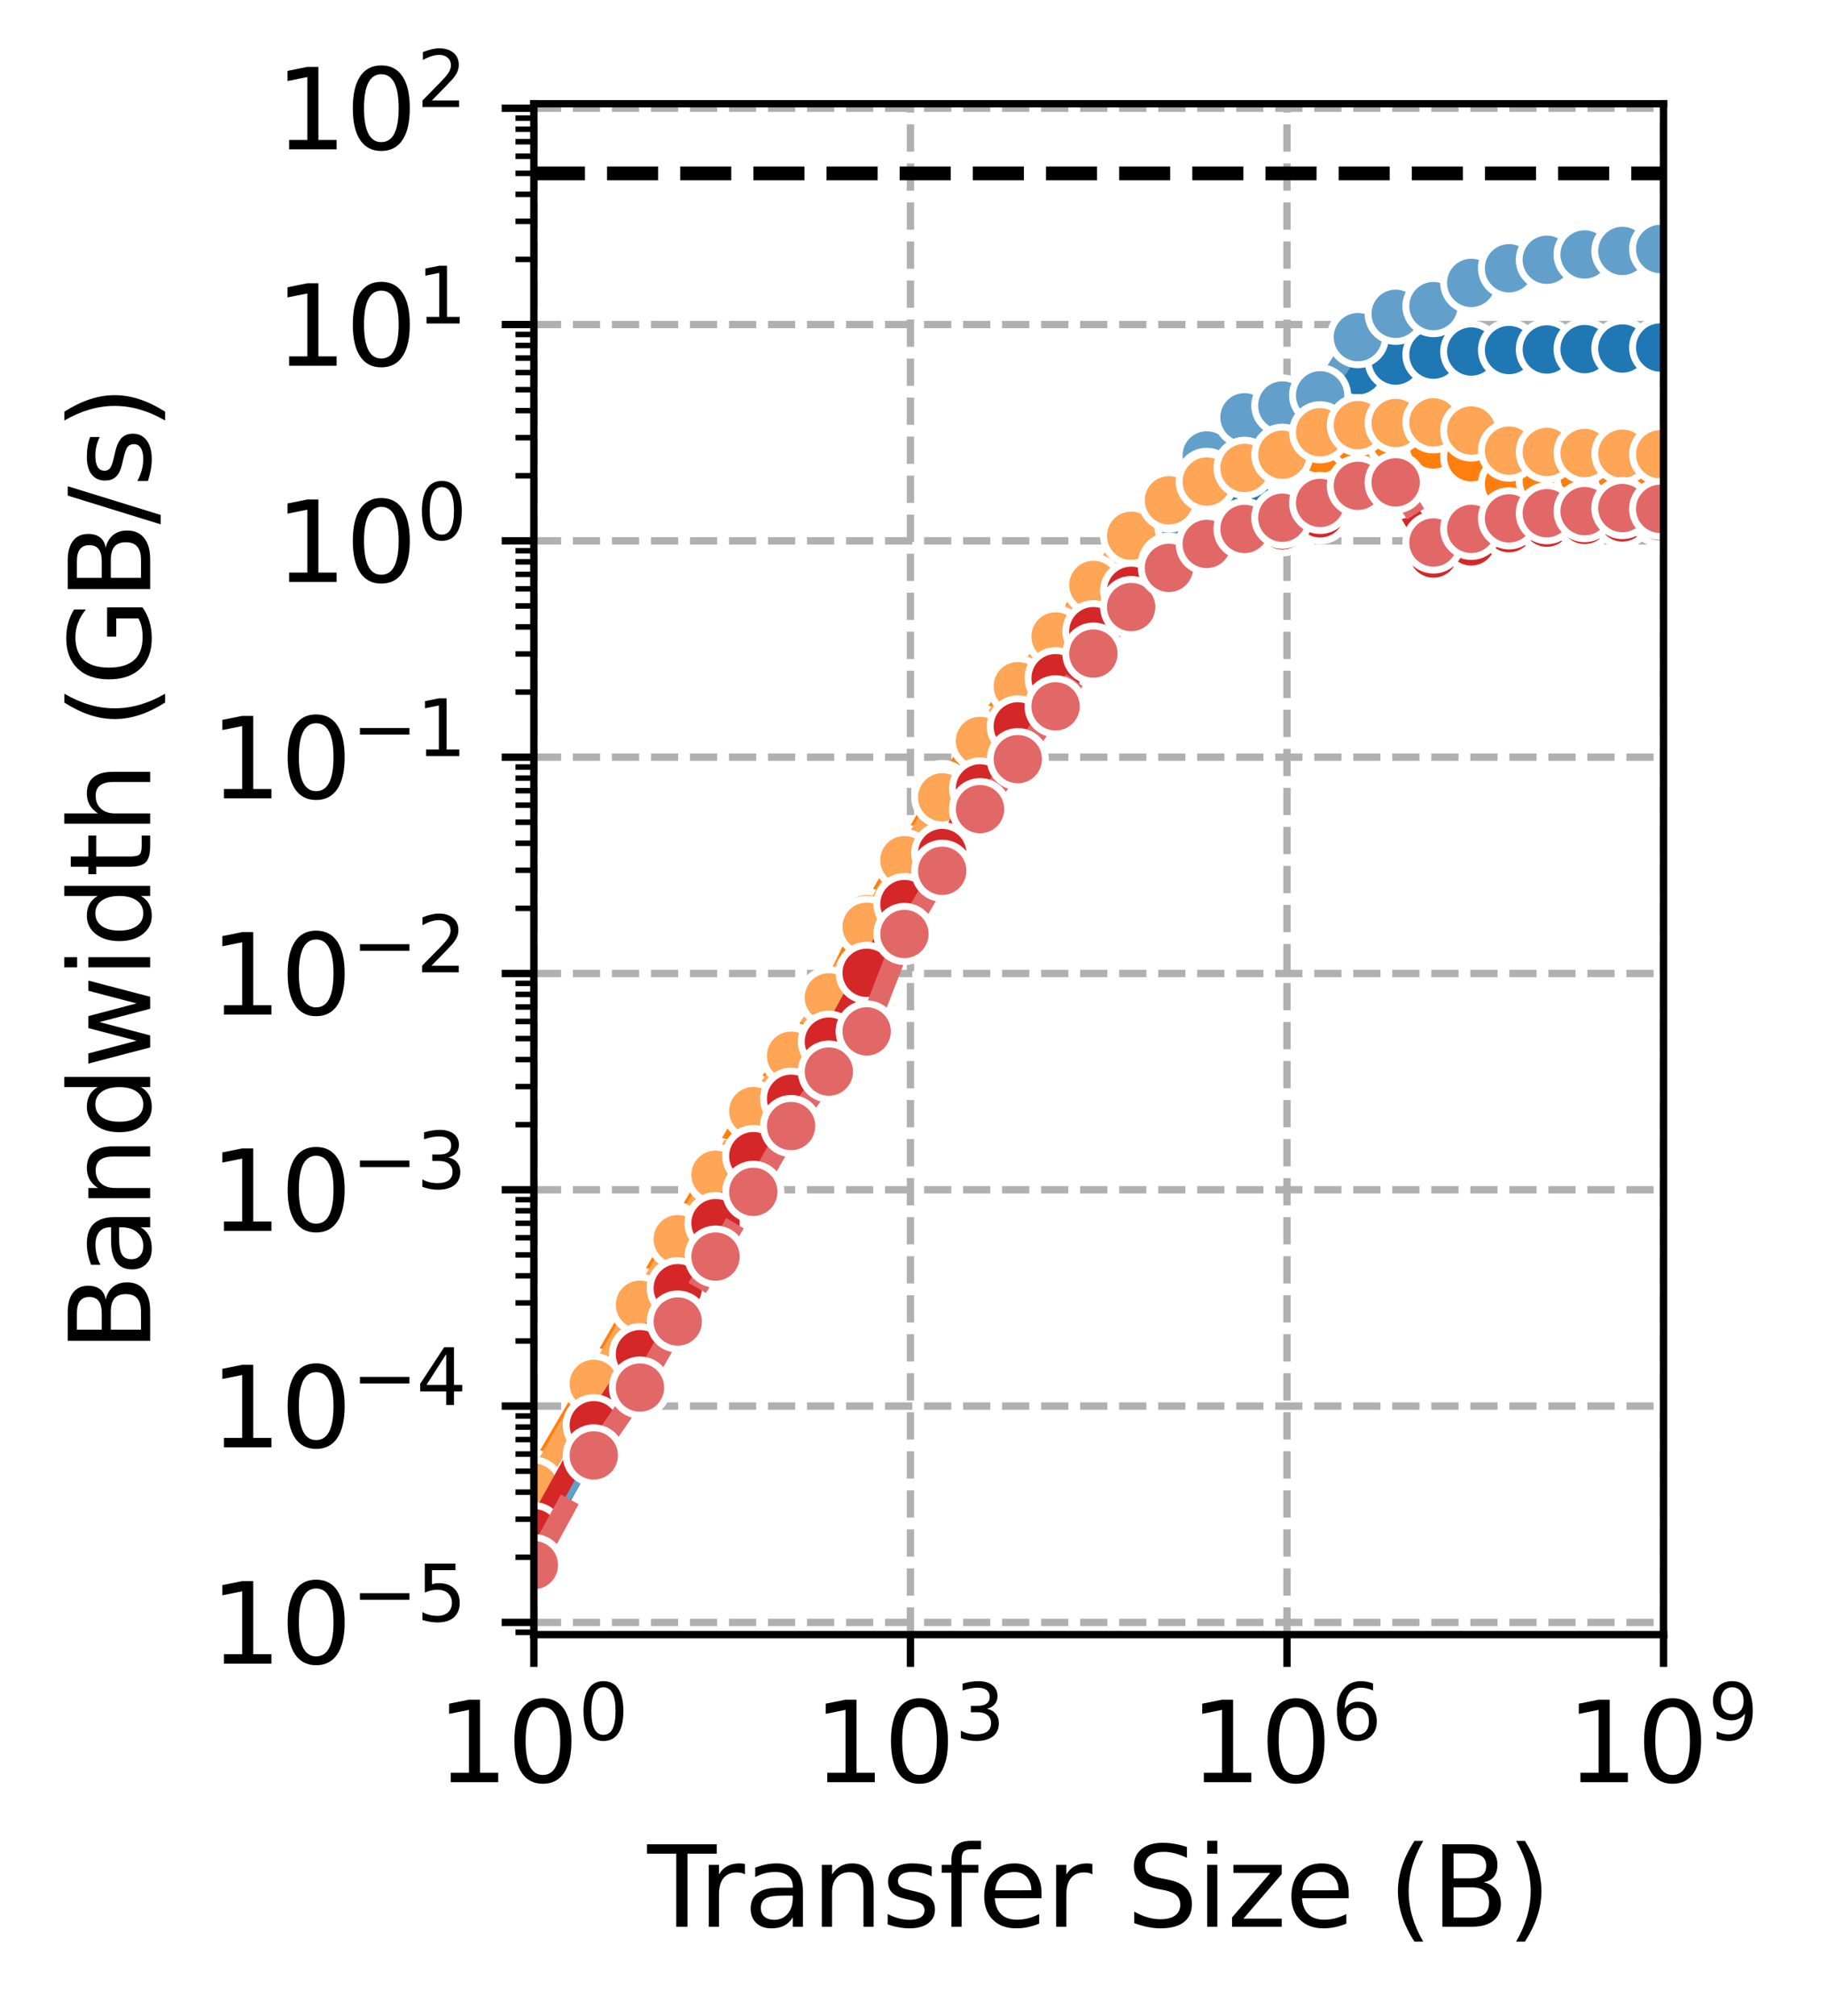 <?xml version="1.0" encoding="utf-8" standalone="no"?>
<!DOCTYPE svg PUBLIC "-//W3C//DTD SVG 1.1//EN"
  "http://www.w3.org/Graphics/SVG/1.1/DTD/svg11.dtd">
<svg xmlns:xlink="http://www.w3.org/1999/xlink" width="198.534pt" height="219.021pt" viewBox="0 0 198.534 219.021" xmlns="http://www.w3.org/2000/svg" version="1.1">
 <defs>
  <style type="text/css">*{stroke-linejoin: round; stroke-linecap: butt}</style>
 </defs>
 <g id="figure_1">
  <g id="patch_1">
   <path d="M 0 219.021 
L 198.534 219.021 
L 198.534 -0 
L 0 -0 
z
" style="fill: #ffffff"/>
  </g>
  <g id="axes_1">
   <g id="patch_2">
    <path d="M 58.014 177.593 
L 180.774 177.593 
L 180.774 11.273 
L 58.014 11.273 
z
" style="fill: #ffffff"/>
   </g>
   <g id="PolyCollection_1">
    <defs>
     <path id="mc5a65ead63" d="M 58.014 -51.742 
L 58.014 -50.45 
L 64.522 -62.276 
L 69.541 -70.397 
L 73.647 -77.547 
L 77.753 -84.885 
L 81.859 -91.934 
L 85.965 -98.965 
L 90.071 -105.596 
L 94.177 -112.587 
L 98.283 -119.45 
L 102.389 -125.912 
L 106.495 -131.757 
L 110.601 -137.679 
L 114.707 -144.125 
L 118.813 -150.695 
L 122.92 -156.272 
L 127.026 -162.524 
L 131.132 -166.516 
L 135.238 -165.142 
L 139.344 -172.74 
L 143.45 -176.475 
L 147.556 -178.787 
L 151.662 -179.819 
L 155.768 -180.491 
L 159.874 -180.817 
L 163.98 -180.987 
L 168.086 -181.05 
L 172.192 -181.092 
L 176.298 -181.154 
L 180.404 -181.264 
L 180.404 -181.27 
L 180.404 -181.27 
L 176.298 -181.158 
L 172.192 -181.093 
L 168.086 -181.054 
L 163.98 -180.992 
L 159.874 -180.841 
L 155.768 -180.494 
L 151.662 -179.876 
L 147.556 -178.788 
L 143.45 -176.48 
L 139.344 -172.865 
L 135.238 -165.173 
L 131.132 -166.526 
L 127.026 -163.383 
L 122.92 -156.852 
L 118.813 -151.038 
L 114.707 -144.164 
L 110.601 -138.047 
L 106.495 -131.977 
L 102.389 -126.255 
L 98.283 -119.72 
L 94.177 -113.052 
L 90.071 -105.762 
L 85.965 -99.002 
L 81.859 -92.291 
L 77.753 -84.975 
L 73.647 -78.024 
L 69.541 -70.842 
L 64.522 -62.954 
L 58.014 -51.742 
z
" style="stroke: #1f77b4; stroke-opacity: 0.2"/>
    </defs>
    <g clip-path="url(#p29566eef1e)">
     <use xlink:href="#mc5a65ead63" x="0" y="219.021" style="fill: #1f77b4; fill-opacity: 0.2; stroke: #1f77b4; stroke-opacity: 0.2"/>
    </g>
   </g>
   <g id="PolyCollection_2"/>
   <g id="PolyCollection_3">
    <defs>
     <path id="mbf05253a65" d="M 58.014 -58.212 
L 58.014 -58.069 
L 64.522 -69.213 
L 69.541 -77.921 
L 73.647 -84.991 
L 77.753 -92.062 
L 81.859 -98.91 
L 85.965 -104.36 
L 90.071 -110.276 
L 94.177 -119.15 
L 98.283 -126.056 
L 102.389 -133.052 
L 106.495 -138.987 
L 110.601 -145.014 
L 114.707 -150.053 
L 118.813 -155.479 
L 122.92 -160.847 
L 127.026 -164.471 
L 131.132 -166.945 
L 135.238 -168.073 
L 139.344 -169.191 
L 143.45 -170.25 
L 147.556 -171.108 
L 151.662 -171.1 
L 155.768 -170.029 
L 159.874 -168.874 
L 163.98 -166.332 
L 168.086 -166.712 
L 172.192 -167.199 
L 176.298 -167.319 
L 180.404 -167.391 
L 180.404 -167.401 
L 180.404 -167.401 
L 176.298 -167.34 
L 172.192 -167.22 
L 168.086 -166.822 
L 163.98 -166.553 
L 159.874 -169.796 
L 155.768 -171.399 
L 151.662 -171.522 
L 147.556 -171.198 
L 143.45 -170.292 
L 139.344 -169.439 
L 135.238 -168.293 
L 131.132 -167.046 
L 127.026 -164.601 
L 122.92 -160.958 
L 118.813 -155.578 
L 114.707 -150.116 
L 110.601 -145.018 
L 106.495 -139.234 
L 102.389 -133.121 
L 98.283 -126.083 
L 94.177 -119.155 
L 90.071 -110.837 
L 85.965 -104.794 
L 81.859 -98.959 
L 77.753 -92.139 
L 73.647 -85.006 
L 69.541 -77.989 
L 64.522 -69.23 
L 58.014 -58.212 
z
" style="stroke: #ff7f0e; stroke-opacity: 0.2"/>
    </defs>
    <g clip-path="url(#p29566eef1e)">
     <use xlink:href="#mbf05253a65" x="0" y="219.021" style="fill: #ff7f0e; fill-opacity: 0.2; stroke: #ff7f0e; stroke-opacity: 0.2"/>
    </g>
   </g>
   <g id="PolyCollection_4"/>
   <g id="PolyCollection_5"/>
   <g id="PolyCollection_6"/>
   <g id="matplotlib.axis_1">
    <g id="xtick_1">
     <g id="line2d_1">
      <path d="M 58.014 177.593 
L 58.014 11.273 
" clip-path="url(#p29566eef1e)" style="fill: none; stroke-dasharray: 2.96,1.28; stroke-dashoffset: 0; stroke: #b0b0b0; stroke-width: 0.8"/>
     </g>
     <g id="line2d_2">
      <defs>
       <path id="m0554ec3958" d="M 0 0 
L 0 3.5 
" style="stroke: #000000; stroke-width: 0.8"/>
      </defs>
      <g>
       <use xlink:href="#m0554ec3958" x="58.014" y="177.593" style="stroke: #000000; stroke-width: 0.8"/>
      </g>
     </g>
     <g id="text_1">
      <!-- $\mathdefault{10^{0}}$ -->
      <g transform="translate(47.454 193.711) scale(0.12 -0.12)">
       <defs>
        <path id="DejaVuSans-31" d="M 794 531 
L 1825 531 
L 1825 4091 
L 703 3866 
L 703 4441 
L 1819 4666 
L 2450 4666 
L 2450 531 
L 3481 531 
L 3481 0 
L 794 0 
L 794 531 
z
" transform="scale(0.016)"/>
        <path id="DejaVuSans-30" d="M 2034 4250 
Q 1547 4250 1301 3770 
Q 1056 3291 1056 2328 
Q 1056 1369 1301 889 
Q 1547 409 2034 409 
Q 2525 409 2770 889 
Q 3016 1369 3016 2328 
Q 3016 3291 2770 3770 
Q 2525 4250 2034 4250 
z
M 2034 4750 
Q 2819 4750 3233 4129 
Q 3647 3509 3647 2328 
Q 3647 1150 3233 529 
Q 2819 -91 2034 -91 
Q 1250 -91 836 529 
Q 422 1150 422 2328 
Q 422 3509 836 4129 
Q 1250 4750 2034 4750 
z
" transform="scale(0.016)"/>
       </defs>
       <use xlink:href="#DejaVuSans-31" transform="translate(0 0.766)"/>
       <use xlink:href="#DejaVuSans-30" transform="translate(63.623 0.766)"/>
       <use xlink:href="#DejaVuSans-30" transform="translate(128.203 39.047) scale(0.7)"/>
      </g>
     </g>
    </g>
    <g id="xtick_2">
     <g id="line2d_3">
      <path d="M 98.934 177.593 
L 98.934 11.273 
" clip-path="url(#p29566eef1e)" style="fill: none; stroke-dasharray: 2.96,1.28; stroke-dashoffset: 0; stroke: #b0b0b0; stroke-width: 0.8"/>
     </g>
     <g id="line2d_4">
      <g>
       <use xlink:href="#m0554ec3958" x="98.934" y="177.593" style="stroke: #000000; stroke-width: 0.8"/>
      </g>
     </g>
     <g id="text_2">
      <!-- $\mathdefault{10^{3}}$ -->
      <g transform="translate(88.374 193.711) scale(0.12 -0.12)">
       <defs>
        <path id="DejaVuSans-33" d="M 2597 2516 
Q 3050 2419 3304 2112 
Q 3559 1806 3559 1356 
Q 3559 666 3084 287 
Q 2609 -91 1734 -91 
Q 1441 -91 1130 -33 
Q 819 25 488 141 
L 488 750 
Q 750 597 1062 519 
Q 1375 441 1716 441 
Q 2309 441 2620 675 
Q 2931 909 2931 1356 
Q 2931 1769 2642 2001 
Q 2353 2234 1838 2234 
L 1294 2234 
L 1294 2753 
L 1863 2753 
Q 2328 2753 2575 2939 
Q 2822 3125 2822 3475 
Q 2822 3834 2567 4026 
Q 2313 4219 1838 4219 
Q 1578 4219 1281 4162 
Q 984 4106 628 3988 
L 628 4550 
Q 988 4650 1302 4700 
Q 1616 4750 1894 4750 
Q 2613 4750 3031 4423 
Q 3450 4097 3450 3541 
Q 3450 3153 3228 2886 
Q 3006 2619 2597 2516 
z
" transform="scale(0.016)"/>
       </defs>
       <use xlink:href="#DejaVuSans-31" transform="translate(0 0.766)"/>
       <use xlink:href="#DejaVuSans-30" transform="translate(63.623 0.766)"/>
       <use xlink:href="#DejaVuSans-33" transform="translate(128.203 39.047) scale(0.7)"/>
      </g>
     </g>
    </g>
    <g id="xtick_3">
     <g id="line2d_5">
      <path d="M 139.854 177.593 
L 139.854 11.273 
" clip-path="url(#p29566eef1e)" style="fill: none; stroke-dasharray: 2.96,1.28; stroke-dashoffset: 0; stroke: #b0b0b0; stroke-width: 0.8"/>
     </g>
     <g id="line2d_6">
      <g>
       <use xlink:href="#m0554ec3958" x="139.854" y="177.593" style="stroke: #000000; stroke-width: 0.8"/>
      </g>
     </g>
     <g id="text_3">
      <!-- $\mathdefault{10^{6}}$ -->
      <g transform="translate(129.294 193.711) scale(0.12 -0.12)">
       <defs>
        <path id="DejaVuSans-36" d="M 2113 2584 
Q 1688 2584 1439 2293 
Q 1191 2003 1191 1497 
Q 1191 994 1439 701 
Q 1688 409 2113 409 
Q 2538 409 2786 701 
Q 3034 994 3034 1497 
Q 3034 2003 2786 2293 
Q 2538 2584 2113 2584 
z
M 3366 4563 
L 3366 3988 
Q 3128 4100 2886 4159 
Q 2644 4219 2406 4219 
Q 1781 4219 1451 3797 
Q 1122 3375 1075 2522 
Q 1259 2794 1537 2939 
Q 1816 3084 2150 3084 
Q 2853 3084 3261 2657 
Q 3669 2231 3669 1497 
Q 3669 778 3244 343 
Q 2819 -91 2113 -91 
Q 1303 -91 875 529 
Q 447 1150 447 2328 
Q 447 3434 972 4092 
Q 1497 4750 2381 4750 
Q 2619 4750 2861 4703 
Q 3103 4656 3366 4563 
z
" transform="scale(0.016)"/>
       </defs>
       <use xlink:href="#DejaVuSans-31" transform="translate(0 0.766)"/>
       <use xlink:href="#DejaVuSans-30" transform="translate(63.623 0.766)"/>
       <use xlink:href="#DejaVuSans-36" transform="translate(128.203 39.047) scale(0.7)"/>
      </g>
     </g>
    </g>
    <g id="xtick_4">
     <g id="line2d_7">
      <path d="M 180.774 177.593 
L 180.774 11.273 
" clip-path="url(#p29566eef1e)" style="fill: none; stroke-dasharray: 2.96,1.28; stroke-dashoffset: 0; stroke: #b0b0b0; stroke-width: 0.8"/>
     </g>
     <g id="line2d_8">
      <g>
       <use xlink:href="#m0554ec3958" x="180.774" y="177.593" style="stroke: #000000; stroke-width: 0.8"/>
      </g>
     </g>
     <g id="text_4">
      <!-- $\mathdefault{10^{9}}$ -->
      <g transform="translate(170.214 193.711) scale(0.12 -0.12)">
       <defs>
        <path id="DejaVuSans-39" d="M 703 97 
L 703 672 
Q 941 559 1184 500 
Q 1428 441 1663 441 
Q 2288 441 2617 861 
Q 2947 1281 2994 2138 
Q 2813 1869 2534 1725 
Q 2256 1581 1919 1581 
Q 1219 1581 811 2004 
Q 403 2428 403 3163 
Q 403 3881 828 4315 
Q 1253 4750 1959 4750 
Q 2769 4750 3195 4129 
Q 3622 3509 3622 2328 
Q 3622 1225 3098 567 
Q 2575 -91 1691 -91 
Q 1453 -91 1209 -44 
Q 966 3 703 97 
z
M 1959 2075 
Q 2384 2075 2632 2365 
Q 2881 2656 2881 3163 
Q 2881 3666 2632 3958 
Q 2384 4250 1959 4250 
Q 1534 4250 1286 3958 
Q 1038 3666 1038 3163 
Q 1038 2656 1286 2365 
Q 1534 2075 1959 2075 
z
" transform="scale(0.016)"/>
       </defs>
       <use xlink:href="#DejaVuSans-31" transform="translate(0 0.766)"/>
       <use xlink:href="#DejaVuSans-30" transform="translate(63.623 0.766)"/>
       <use xlink:href="#DejaVuSans-39" transform="translate(128.203 39.047) scale(0.7)"/>
      </g>
     </g>
    </g>
    <g id="text_5">
     <!-- Transfer Size (B) -->
     <g transform="translate(70.343 209.325) scale(0.12 -0.12)">
      <defs>
       <path id="DejaVuSans-54" d="M -19 4666 
L 3928 4666 
L 3928 4134 
L 2272 4134 
L 2272 0 
L 1638 0 
L 1638 4134 
L -19 4134 
L -19 4666 
z
" transform="scale(0.016)"/>
       <path id="DejaVuSans-72" d="M 2631 2963 
Q 2534 3019 2420 3045 
Q 2306 3072 2169 3072 
Q 1681 3072 1420 2755 
Q 1159 2438 1159 1844 
L 1159 0 
L 581 0 
L 581 3500 
L 1159 3500 
L 1159 2956 
Q 1341 3275 1631 3429 
Q 1922 3584 2338 3584 
Q 2397 3584 2469 3576 
Q 2541 3569 2628 3553 
L 2631 2963 
z
" transform="scale(0.016)"/>
       <path id="DejaVuSans-61" d="M 2194 1759 
Q 1497 1759 1228 1600 
Q 959 1441 959 1056 
Q 959 750 1161 570 
Q 1363 391 1709 391 
Q 2188 391 2477 730 
Q 2766 1069 2766 1631 
L 2766 1759 
L 2194 1759 
z
M 3341 1997 
L 3341 0 
L 2766 0 
L 2766 531 
Q 2569 213 2275 61 
Q 1981 -91 1556 -91 
Q 1019 -91 701 211 
Q 384 513 384 1019 
Q 384 1609 779 1909 
Q 1175 2209 1959 2209 
L 2766 2209 
L 2766 2266 
Q 2766 2663 2505 2880 
Q 2244 3097 1772 3097 
Q 1472 3097 1187 3025 
Q 903 2953 641 2809 
L 641 3341 
Q 956 3463 1253 3523 
Q 1550 3584 1831 3584 
Q 2591 3584 2966 3190 
Q 3341 2797 3341 1997 
z
" transform="scale(0.016)"/>
       <path id="DejaVuSans-6e" d="M 3513 2113 
L 3513 0 
L 2938 0 
L 2938 2094 
Q 2938 2591 2744 2837 
Q 2550 3084 2163 3084 
Q 1697 3084 1428 2787 
Q 1159 2491 1159 1978 
L 1159 0 
L 581 0 
L 581 3500 
L 1159 3500 
L 1159 2956 
Q 1366 3272 1645 3428 
Q 1925 3584 2291 3584 
Q 2894 3584 3203 3211 
Q 3513 2838 3513 2113 
z
" transform="scale(0.016)"/>
       <path id="DejaVuSans-73" d="M 2834 3397 
L 2834 2853 
Q 2591 2978 2328 3040 
Q 2066 3103 1784 3103 
Q 1356 3103 1142 2972 
Q 928 2841 928 2578 
Q 928 2378 1081 2264 
Q 1234 2150 1697 2047 
L 1894 2003 
Q 2506 1872 2764 1633 
Q 3022 1394 3022 966 
Q 3022 478 2636 193 
Q 2250 -91 1575 -91 
Q 1294 -91 989 -36 
Q 684 19 347 128 
L 347 722 
Q 666 556 975 473 
Q 1284 391 1588 391 
Q 1994 391 2212 530 
Q 2431 669 2431 922 
Q 2431 1156 2273 1281 
Q 2116 1406 1581 1522 
L 1381 1569 
Q 847 1681 609 1914 
Q 372 2147 372 2553 
Q 372 3047 722 3315 
Q 1072 3584 1716 3584 
Q 2034 3584 2315 3537 
Q 2597 3491 2834 3397 
z
" transform="scale(0.016)"/>
       <path id="DejaVuSans-66" d="M 2375 4863 
L 2375 4384 
L 1825 4384 
Q 1516 4384 1395 4259 
Q 1275 4134 1275 3809 
L 1275 3500 
L 2222 3500 
L 2222 3053 
L 1275 3053 
L 1275 0 
L 697 0 
L 697 3053 
L 147 3053 
L 147 3500 
L 697 3500 
L 697 3744 
Q 697 4328 969 4595 
Q 1241 4863 1831 4863 
L 2375 4863 
z
" transform="scale(0.016)"/>
       <path id="DejaVuSans-65" d="M 3597 1894 
L 3597 1613 
L 953 1613 
Q 991 1019 1311 708 
Q 1631 397 2203 397 
Q 2534 397 2845 478 
Q 3156 559 3463 722 
L 3463 178 
Q 3153 47 2828 -22 
Q 2503 -91 2169 -91 
Q 1331 -91 842 396 
Q 353 884 353 1716 
Q 353 2575 817 3079 
Q 1281 3584 2069 3584 
Q 2775 3584 3186 3129 
Q 3597 2675 3597 1894 
z
M 3022 2063 
Q 3016 2534 2758 2815 
Q 2500 3097 2075 3097 
Q 1594 3097 1305 2825 
Q 1016 2553 972 2059 
L 3022 2063 
z
" transform="scale(0.016)"/>
       <path id="DejaVuSans-20" transform="scale(0.016)"/>
       <path id="DejaVuSans-53" d="M 3425 4513 
L 3425 3897 
Q 3066 4069 2747 4153 
Q 2428 4238 2131 4238 
Q 1616 4238 1336 4038 
Q 1056 3838 1056 3469 
Q 1056 3159 1242 3001 
Q 1428 2844 1947 2747 
L 2328 2669 
Q 3034 2534 3370 2195 
Q 3706 1856 3706 1288 
Q 3706 609 3251 259 
Q 2797 -91 1919 -91 
Q 1588 -91 1214 -16 
Q 841 59 441 206 
L 441 856 
Q 825 641 1194 531 
Q 1563 422 1919 422 
Q 2459 422 2753 634 
Q 3047 847 3047 1241 
Q 3047 1584 2836 1778 
Q 2625 1972 2144 2069 
L 1759 2144 
Q 1053 2284 737 2584 
Q 422 2884 422 3419 
Q 422 4038 858 4394 
Q 1294 4750 2059 4750 
Q 2388 4750 2728 4690 
Q 3069 4631 3425 4513 
z
" transform="scale(0.016)"/>
       <path id="DejaVuSans-69" d="M 603 3500 
L 1178 3500 
L 1178 0 
L 603 0 
L 603 3500 
z
M 603 4863 
L 1178 4863 
L 1178 4134 
L 603 4134 
L 603 4863 
z
" transform="scale(0.016)"/>
       <path id="DejaVuSans-7a" d="M 353 3500 
L 3084 3500 
L 3084 2975 
L 922 459 
L 3084 459 
L 3084 0 
L 275 0 
L 275 525 
L 2438 3041 
L 353 3041 
L 353 3500 
z
" transform="scale(0.016)"/>
       <path id="DejaVuSans-28" d="M 1984 4856 
Q 1566 4138 1362 3434 
Q 1159 2731 1159 2009 
Q 1159 1288 1364 580 
Q 1569 -128 1984 -844 
L 1484 -844 
Q 1016 -109 783 600 
Q 550 1309 550 2009 
Q 550 2706 781 3412 
Q 1013 4119 1484 4856 
L 1984 4856 
z
" transform="scale(0.016)"/>
       <path id="DejaVuSans-42" d="M 1259 2228 
L 1259 519 
L 2272 519 
Q 2781 519 3026 730 
Q 3272 941 3272 1375 
Q 3272 1813 3026 2020 
Q 2781 2228 2272 2228 
L 1259 2228 
z
M 1259 4147 
L 1259 2741 
L 2194 2741 
Q 2656 2741 2882 2914 
Q 3109 3088 3109 3444 
Q 3109 3797 2882 3972 
Q 2656 4147 2194 4147 
L 1259 4147 
z
M 628 4666 
L 2241 4666 
Q 2963 4666 3353 4366 
Q 3744 4066 3744 3513 
Q 3744 3084 3544 2831 
Q 3344 2578 2956 2516 
Q 3422 2416 3680 2098 
Q 3938 1781 3938 1306 
Q 3938 681 3513 340 
Q 3088 0 2303 0 
L 628 0 
L 628 4666 
z
" transform="scale(0.016)"/>
       <path id="DejaVuSans-29" d="M 513 4856 
L 1013 4856 
Q 1481 4119 1714 3412 
Q 1947 2706 1947 2009 
Q 1947 1309 1714 600 
Q 1481 -109 1013 -844 
L 513 -844 
Q 928 -128 1133 580 
Q 1338 1288 1338 2009 
Q 1338 2731 1133 3434 
Q 928 4138 513 4856 
z
" transform="scale(0.016)"/>
      </defs>
      <use xlink:href="#DejaVuSans-54"/>
      <use xlink:href="#DejaVuSans-72" x="46.334"/>
      <use xlink:href="#DejaVuSans-61" x="87.447"/>
      <use xlink:href="#DejaVuSans-6e" x="148.727"/>
      <use xlink:href="#DejaVuSans-73" x="212.105"/>
      <use xlink:href="#DejaVuSans-66" x="264.205"/>
      <use xlink:href="#DejaVuSans-65" x="299.41"/>
      <use xlink:href="#DejaVuSans-72" x="360.934"/>
      <use xlink:href="#DejaVuSans-20" x="402.047"/>
      <use xlink:href="#DejaVuSans-53" x="433.834"/>
      <use xlink:href="#DejaVuSans-69" x="497.311"/>
      <use xlink:href="#DejaVuSans-7a" x="525.094"/>
      <use xlink:href="#DejaVuSans-65" x="577.584"/>
      <use xlink:href="#DejaVuSans-20" x="639.107"/>
      <use xlink:href="#DejaVuSans-28" x="670.895"/>
      <use xlink:href="#DejaVuSans-42" x="709.908"/>
      <use xlink:href="#DejaVuSans-29" x="778.512"/>
     </g>
    </g>
   </g>
   <g id="matplotlib.axis_2">
    <g id="ytick_1">
     <g id="line2d_9">
      <path d="M 58.014 176.26 
L 180.774 176.26 
" clip-path="url(#p29566eef1e)" style="fill: none; stroke-dasharray: 2.96,1.28; stroke-dashoffset: 0; stroke: #b0b0b0; stroke-width: 0.8"/>
     </g>
     <g id="line2d_10">
      <defs>
       <path id="m43a9759f9d" d="M 0 0 
L -3.5 0 
" style="stroke: #000000; stroke-width: 0.8"/>
      </defs>
      <g>
       <use xlink:href="#m43a9759f9d" x="58.014" y="176.26" style="stroke: #000000; stroke-width: 0.8"/>
      </g>
     </g>
     <g id="text_6">
      <!-- $\mathdefault{10^{-5}}$ -->
      <g transform="translate(22.814 180.82) scale(0.12 -0.12)">
       <defs>
        <path id="DejaVuSans-2212" d="M 678 2272 
L 4684 2272 
L 4684 1741 
L 678 1741 
L 678 2272 
z
" transform="scale(0.016)"/>
        <path id="DejaVuSans-35" d="M 691 4666 
L 3169 4666 
L 3169 4134 
L 1269 4134 
L 1269 2991 
Q 1406 3038 1543 3061 
Q 1681 3084 1819 3084 
Q 2600 3084 3056 2656 
Q 3513 2228 3513 1497 
Q 3513 744 3044 326 
Q 2575 -91 1722 -91 
Q 1428 -91 1123 -41 
Q 819 9 494 109 
L 494 744 
Q 775 591 1075 516 
Q 1375 441 1709 441 
Q 2250 441 2565 725 
Q 2881 1009 2881 1497 
Q 2881 1984 2565 2268 
Q 2250 2553 1709 2553 
Q 1456 2553 1204 2497 
Q 953 2441 691 2322 
L 691 4666 
z
" transform="scale(0.016)"/>
       </defs>
       <use xlink:href="#DejaVuSans-31" transform="translate(0 0.684)"/>
       <use xlink:href="#DejaVuSans-30" transform="translate(63.623 0.684)"/>
       <use xlink:href="#DejaVuSans-2212" transform="translate(128.203 38.966) scale(0.7)"/>
       <use xlink:href="#DejaVuSans-35" transform="translate(186.855 38.966) scale(0.7)"/>
      </g>
     </g>
    </g>
    <g id="ytick_2">
     <g id="line2d_11">
      <path d="M 58.014 152.76 
L 180.774 152.76 
" clip-path="url(#p29566eef1e)" style="fill: none; stroke-dasharray: 2.96,1.28; stroke-dashoffset: 0; stroke: #b0b0b0; stroke-width: 0.8"/>
     </g>
     <g id="line2d_12">
      <g>
       <use xlink:href="#m43a9759f9d" x="58.014" y="152.76" style="stroke: #000000; stroke-width: 0.8"/>
      </g>
     </g>
     <g id="text_7">
      <!-- $\mathdefault{10^{-4}}$ -->
      <g transform="translate(22.814 157.319) scale(0.12 -0.12)">
       <defs>
        <path id="DejaVuSans-34" d="M 2419 4116 
L 825 1625 
L 2419 1625 
L 2419 4116 
z
M 2253 4666 
L 3047 4666 
L 3047 1625 
L 3713 1625 
L 3713 1100 
L 3047 1100 
L 3047 0 
L 2419 0 
L 2419 1100 
L 313 1100 
L 313 1709 
L 2253 4666 
z
" transform="scale(0.016)"/>
       </defs>
       <use xlink:href="#DejaVuSans-31" transform="translate(0 0.684)"/>
       <use xlink:href="#DejaVuSans-30" transform="translate(63.623 0.684)"/>
       <use xlink:href="#DejaVuSans-2212" transform="translate(128.203 38.966) scale(0.7)"/>
       <use xlink:href="#DejaVuSans-34" transform="translate(186.855 38.966) scale(0.7)"/>
      </g>
     </g>
    </g>
    <g id="ytick_3">
     <g id="line2d_13">
      <path d="M 58.014 129.26 
L 180.774 129.26 
" clip-path="url(#p29566eef1e)" style="fill: none; stroke-dasharray: 2.96,1.28; stroke-dashoffset: 0; stroke: #b0b0b0; stroke-width: 0.8"/>
     </g>
     <g id="line2d_14">
      <g>
       <use xlink:href="#m43a9759f9d" x="58.014" y="129.26" style="stroke: #000000; stroke-width: 0.8"/>
      </g>
     </g>
     <g id="text_8">
      <!-- $\mathdefault{10^{-3}}$ -->
      <g transform="translate(22.814 133.819) scale(0.12 -0.12)">
       <use xlink:href="#DejaVuSans-31" transform="translate(0 0.766)"/>
       <use xlink:href="#DejaVuSans-30" transform="translate(63.623 0.766)"/>
       <use xlink:href="#DejaVuSans-2212" transform="translate(128.203 39.047) scale(0.7)"/>
       <use xlink:href="#DejaVuSans-33" transform="translate(186.855 39.047) scale(0.7)"/>
      </g>
     </g>
    </g>
    <g id="ytick_4">
     <g id="line2d_15">
      <path d="M 58.014 105.76 
L 180.774 105.76 
" clip-path="url(#p29566eef1e)" style="fill: none; stroke-dasharray: 2.96,1.28; stroke-dashoffset: 0; stroke: #b0b0b0; stroke-width: 0.8"/>
     </g>
     <g id="line2d_16">
      <g>
       <use xlink:href="#m43a9759f9d" x="58.014" y="105.76" style="stroke: #000000; stroke-width: 0.8"/>
      </g>
     </g>
     <g id="text_9">
      <!-- $\mathdefault{10^{-2}}$ -->
      <g transform="translate(22.814 110.319) scale(0.12 -0.12)">
       <defs>
        <path id="DejaVuSans-32" d="M 1228 531 
L 3431 531 
L 3431 0 
L 469 0 
L 469 531 
Q 828 903 1448 1529 
Q 2069 2156 2228 2338 
Q 2531 2678 2651 2914 
Q 2772 3150 2772 3378 
Q 2772 3750 2511 3984 
Q 2250 4219 1831 4219 
Q 1534 4219 1204 4116 
Q 875 4013 500 3803 
L 500 4441 
Q 881 4594 1212 4672 
Q 1544 4750 1819 4750 
Q 2544 4750 2975 4387 
Q 3406 4025 3406 3419 
Q 3406 3131 3298 2873 
Q 3191 2616 2906 2266 
Q 2828 2175 2409 1742 
Q 1991 1309 1228 531 
z
" transform="scale(0.016)"/>
       </defs>
       <use xlink:href="#DejaVuSans-31" transform="translate(0 0.766)"/>
       <use xlink:href="#DejaVuSans-30" transform="translate(63.623 0.766)"/>
       <use xlink:href="#DejaVuSans-2212" transform="translate(128.203 39.047) scale(0.7)"/>
       <use xlink:href="#DejaVuSans-32" transform="translate(186.855 39.047) scale(0.7)"/>
      </g>
     </g>
    </g>
    <g id="ytick_5">
     <g id="line2d_17">
      <path d="M 58.014 82.26 
L 180.774 82.26 
" clip-path="url(#p29566eef1e)" style="fill: none; stroke-dasharray: 2.96,1.28; stroke-dashoffset: 0; stroke: #b0b0b0; stroke-width: 0.8"/>
     </g>
     <g id="line2d_18">
      <g>
       <use xlink:href="#m43a9759f9d" x="58.014" y="82.26" style="stroke: #000000; stroke-width: 0.8"/>
      </g>
     </g>
     <g id="text_10">
      <!-- $\mathdefault{10^{-1}}$ -->
      <g transform="translate(22.814 86.819) scale(0.12 -0.12)">
       <use xlink:href="#DejaVuSans-31" transform="translate(0 0.684)"/>
       <use xlink:href="#DejaVuSans-30" transform="translate(63.623 0.684)"/>
       <use xlink:href="#DejaVuSans-2212" transform="translate(128.203 38.966) scale(0.7)"/>
       <use xlink:href="#DejaVuSans-31" transform="translate(186.855 38.966) scale(0.7)"/>
      </g>
     </g>
    </g>
    <g id="ytick_6">
     <g id="line2d_19">
      <path d="M 58.014 58.759 
L 180.774 58.759 
" clip-path="url(#p29566eef1e)" style="fill: none; stroke-dasharray: 2.96,1.28; stroke-dashoffset: 0; stroke: #b0b0b0; stroke-width: 0.8"/>
     </g>
     <g id="line2d_20">
      <g>
       <use xlink:href="#m43a9759f9d" x="58.014" y="58.759" style="stroke: #000000; stroke-width: 0.8"/>
      </g>
     </g>
     <g id="text_11">
      <!-- $\mathdefault{10^{0}}$ -->
      <g transform="translate(29.894 63.319) scale(0.12 -0.12)">
       <use xlink:href="#DejaVuSans-31" transform="translate(0 0.766)"/>
       <use xlink:href="#DejaVuSans-30" transform="translate(63.623 0.766)"/>
       <use xlink:href="#DejaVuSans-30" transform="translate(128.203 39.047) scale(0.7)"/>
      </g>
     </g>
    </g>
    <g id="ytick_7">
     <g id="line2d_21">
      <path d="M 58.014 35.259 
L 180.774 35.259 
" clip-path="url(#p29566eef1e)" style="fill: none; stroke-dasharray: 2.96,1.28; stroke-dashoffset: 0; stroke: #b0b0b0; stroke-width: 0.8"/>
     </g>
     <g id="line2d_22">
      <g>
       <use xlink:href="#m43a9759f9d" x="58.014" y="35.259" style="stroke: #000000; stroke-width: 0.8"/>
      </g>
     </g>
     <g id="text_12">
      <!-- $\mathdefault{10^{1}}$ -->
      <g transform="translate(29.894 39.818) scale(0.12 -0.12)">
       <use xlink:href="#DejaVuSans-31" transform="translate(0 0.684)"/>
       <use xlink:href="#DejaVuSans-30" transform="translate(63.623 0.684)"/>
       <use xlink:href="#DejaVuSans-31" transform="translate(128.203 38.966) scale(0.7)"/>
      </g>
     </g>
    </g>
    <g id="ytick_8">
     <g id="line2d_23">
      <path d="M 58.014 11.759 
L 180.774 11.759 
" clip-path="url(#p29566eef1e)" style="fill: none; stroke-dasharray: 2.96,1.28; stroke-dashoffset: 0; stroke: #b0b0b0; stroke-width: 0.8"/>
     </g>
     <g id="line2d_24">
      <g>
       <use xlink:href="#m43a9759f9d" x="58.014" y="11.759" style="stroke: #000000; stroke-width: 0.8"/>
      </g>
     </g>
     <g id="text_13">
      <!-- $\mathdefault{10^{2}}$ -->
      <g transform="translate(29.894 16.318) scale(0.12 -0.12)">
       <use xlink:href="#DejaVuSans-31" transform="translate(0 0.766)"/>
       <use xlink:href="#DejaVuSans-30" transform="translate(63.623 0.766)"/>
       <use xlink:href="#DejaVuSans-32" transform="translate(128.203 39.047) scale(0.7)"/>
      </g>
     </g>
    </g>
    <g id="ytick_9">
     <g id="line2d_25">
      <defs>
       <path id="md2f497420c" d="M 0 0 
L -2 0 
" style="stroke: #000000; stroke-width: 0.6"/>
      </defs>
      <g>
       <use xlink:href="#md2f497420c" x="58.014" y="177.336" style="stroke: #000000; stroke-width: 0.6"/>
      </g>
     </g>
    </g>
    <g id="ytick_10">
     <g id="line2d_26">
      <g>
       <use xlink:href="#md2f497420c" x="58.014" y="169.186" style="stroke: #000000; stroke-width: 0.6"/>
      </g>
     </g>
    </g>
    <g id="ytick_11">
     <g id="line2d_27">
      <g>
       <use xlink:href="#md2f497420c" x="58.014" y="165.048" style="stroke: #000000; stroke-width: 0.6"/>
      </g>
     </g>
    </g>
    <g id="ytick_12">
     <g id="line2d_28">
      <g>
       <use xlink:href="#md2f497420c" x="58.014" y="162.112" style="stroke: #000000; stroke-width: 0.6"/>
      </g>
     </g>
    </g>
    <g id="ytick_13">
     <g id="line2d_29">
      <g>
       <use xlink:href="#md2f497420c" x="58.014" y="159.835" style="stroke: #000000; stroke-width: 0.6"/>
      </g>
     </g>
    </g>
    <g id="ytick_14">
     <g id="line2d_30">
      <g>
       <use xlink:href="#md2f497420c" x="58.014" y="157.974" style="stroke: #000000; stroke-width: 0.6"/>
      </g>
     </g>
    </g>
    <g id="ytick_15">
     <g id="line2d_31">
      <g>
       <use xlink:href="#md2f497420c" x="58.014" y="156.401" style="stroke: #000000; stroke-width: 0.6"/>
      </g>
     </g>
    </g>
    <g id="ytick_16">
     <g id="line2d_32">
      <g>
       <use xlink:href="#md2f497420c" x="58.014" y="155.038" style="stroke: #000000; stroke-width: 0.6"/>
      </g>
     </g>
    </g>
    <g id="ytick_17">
     <g id="line2d_33">
      <g>
       <use xlink:href="#md2f497420c" x="58.014" y="153.836" style="stroke: #000000; stroke-width: 0.6"/>
      </g>
     </g>
    </g>
    <g id="ytick_18">
     <g id="line2d_34">
      <g>
       <use xlink:href="#md2f497420c" x="58.014" y="145.686" style="stroke: #000000; stroke-width: 0.6"/>
      </g>
     </g>
    </g>
    <g id="ytick_19">
     <g id="line2d_35">
      <g>
       <use xlink:href="#md2f497420c" x="58.014" y="141.548" style="stroke: #000000; stroke-width: 0.6"/>
      </g>
     </g>
    </g>
    <g id="ytick_20">
     <g id="line2d_36">
      <g>
       <use xlink:href="#md2f497420c" x="58.014" y="138.612" style="stroke: #000000; stroke-width: 0.6"/>
      </g>
     </g>
    </g>
    <g id="ytick_21">
     <g id="line2d_37">
      <g>
       <use xlink:href="#md2f497420c" x="58.014" y="136.334" style="stroke: #000000; stroke-width: 0.6"/>
      </g>
     </g>
    </g>
    <g id="ytick_22">
     <g id="line2d_38">
      <g>
       <use xlink:href="#md2f497420c" x="58.014" y="134.474" style="stroke: #000000; stroke-width: 0.6"/>
      </g>
     </g>
    </g>
    <g id="ytick_23">
     <g id="line2d_39">
      <g>
       <use xlink:href="#md2f497420c" x="58.014" y="132.9" style="stroke: #000000; stroke-width: 0.6"/>
      </g>
     </g>
    </g>
    <g id="ytick_24">
     <g id="line2d_40">
      <g>
       <use xlink:href="#md2f497420c" x="58.014" y="131.537" style="stroke: #000000; stroke-width: 0.6"/>
      </g>
     </g>
    </g>
    <g id="ytick_25">
     <g id="line2d_41">
      <g>
       <use xlink:href="#md2f497420c" x="58.014" y="130.335" style="stroke: #000000; stroke-width: 0.6"/>
      </g>
     </g>
    </g>
    <g id="ytick_26">
     <g id="line2d_42">
      <g>
       <use xlink:href="#md2f497420c" x="58.014" y="122.186" style="stroke: #000000; stroke-width: 0.6"/>
      </g>
     </g>
    </g>
    <g id="ytick_27">
     <g id="line2d_43">
      <g>
       <use xlink:href="#md2f497420c" x="58.014" y="118.048" style="stroke: #000000; stroke-width: 0.6"/>
      </g>
     </g>
    </g>
    <g id="ytick_28">
     <g id="line2d_44">
      <g>
       <use xlink:href="#md2f497420c" x="58.014" y="115.112" style="stroke: #000000; stroke-width: 0.6"/>
      </g>
     </g>
    </g>
    <g id="ytick_29">
     <g id="line2d_45">
      <g>
       <use xlink:href="#md2f497420c" x="58.014" y="112.834" style="stroke: #000000; stroke-width: 0.6"/>
      </g>
     </g>
    </g>
    <g id="ytick_30">
     <g id="line2d_46">
      <g>
       <use xlink:href="#md2f497420c" x="58.014" y="110.973" style="stroke: #000000; stroke-width: 0.6"/>
      </g>
     </g>
    </g>
    <g id="ytick_31">
     <g id="line2d_47">
      <g>
       <use xlink:href="#md2f497420c" x="58.014" y="109.4" style="stroke: #000000; stroke-width: 0.6"/>
      </g>
     </g>
    </g>
    <g id="ytick_32">
     <g id="line2d_48">
      <g>
       <use xlink:href="#md2f497420c" x="58.014" y="108.037" style="stroke: #000000; stroke-width: 0.6"/>
      </g>
     </g>
    </g>
    <g id="ytick_33">
     <g id="line2d_49">
      <g>
       <use xlink:href="#md2f497420c" x="58.014" y="106.835" style="stroke: #000000; stroke-width: 0.6"/>
      </g>
     </g>
    </g>
    <g id="ytick_34">
     <g id="line2d_50">
      <g>
       <use xlink:href="#md2f497420c" x="58.014" y="98.686" style="stroke: #000000; stroke-width: 0.6"/>
      </g>
     </g>
    </g>
    <g id="ytick_35">
     <g id="line2d_51">
      <g>
       <use xlink:href="#md2f497420c" x="58.014" y="94.547" style="stroke: #000000; stroke-width: 0.6"/>
      </g>
     </g>
    </g>
    <g id="ytick_36">
     <g id="line2d_52">
      <g>
       <use xlink:href="#md2f497420c" x="58.014" y="91.611" style="stroke: #000000; stroke-width: 0.6"/>
      </g>
     </g>
    </g>
    <g id="ytick_37">
     <g id="line2d_53">
      <g>
       <use xlink:href="#md2f497420c" x="58.014" y="89.334" style="stroke: #000000; stroke-width: 0.6"/>
      </g>
     </g>
    </g>
    <g id="ytick_38">
     <g id="line2d_54">
      <g>
       <use xlink:href="#md2f497420c" x="58.014" y="87.473" style="stroke: #000000; stroke-width: 0.6"/>
      </g>
     </g>
    </g>
    <g id="ytick_39">
     <g id="line2d_55">
      <g>
       <use xlink:href="#md2f497420c" x="58.014" y="85.9" style="stroke: #000000; stroke-width: 0.6"/>
      </g>
     </g>
    </g>
    <g id="ytick_40">
     <g id="line2d_56">
      <g>
       <use xlink:href="#md2f497420c" x="58.014" y="84.537" style="stroke: #000000; stroke-width: 0.6"/>
      </g>
     </g>
    </g>
    <g id="ytick_41">
     <g id="line2d_57">
      <g>
       <use xlink:href="#md2f497420c" x="58.014" y="83.335" style="stroke: #000000; stroke-width: 0.6"/>
      </g>
     </g>
    </g>
    <g id="ytick_42">
     <g id="line2d_58">
      <g>
       <use xlink:href="#md2f497420c" x="58.014" y="75.185" style="stroke: #000000; stroke-width: 0.6"/>
      </g>
     </g>
    </g>
    <g id="ytick_43">
     <g id="line2d_59">
      <g>
       <use xlink:href="#md2f497420c" x="58.014" y="71.047" style="stroke: #000000; stroke-width: 0.6"/>
      </g>
     </g>
    </g>
    <g id="ytick_44">
     <g id="line2d_60">
      <g>
       <use xlink:href="#md2f497420c" x="58.014" y="68.111" style="stroke: #000000; stroke-width: 0.6"/>
      </g>
     </g>
    </g>
    <g id="ytick_45">
     <g id="line2d_61">
      <g>
       <use xlink:href="#md2f497420c" x="58.014" y="65.834" style="stroke: #000000; stroke-width: 0.6"/>
      </g>
     </g>
    </g>
    <g id="ytick_46">
     <g id="line2d_62">
      <g>
       <use xlink:href="#md2f497420c" x="58.014" y="63.973" style="stroke: #000000; stroke-width: 0.6"/>
      </g>
     </g>
    </g>
    <g id="ytick_47">
     <g id="line2d_63">
      <g>
       <use xlink:href="#md2f497420c" x="58.014" y="62.4" style="stroke: #000000; stroke-width: 0.6"/>
      </g>
     </g>
    </g>
    <g id="ytick_48">
     <g id="line2d_64">
      <g>
       <use xlink:href="#md2f497420c" x="58.014" y="61.037" style="stroke: #000000; stroke-width: 0.6"/>
      </g>
     </g>
    </g>
    <g id="ytick_49">
     <g id="line2d_65">
      <g>
       <use xlink:href="#md2f497420c" x="58.014" y="59.835" style="stroke: #000000; stroke-width: 0.6"/>
      </g>
     </g>
    </g>
    <g id="ytick_50">
     <g id="line2d_66">
      <g>
       <use xlink:href="#md2f497420c" x="58.014" y="51.685" style="stroke: #000000; stroke-width: 0.6"/>
      </g>
     </g>
    </g>
    <g id="ytick_51">
     <g id="line2d_67">
      <g>
       <use xlink:href="#md2f497420c" x="58.014" y="47.547" style="stroke: #000000; stroke-width: 0.6"/>
      </g>
     </g>
    </g>
    <g id="ytick_52">
     <g id="line2d_68">
      <g>
       <use xlink:href="#md2f497420c" x="58.014" y="44.611" style="stroke: #000000; stroke-width: 0.6"/>
      </g>
     </g>
    </g>
    <g id="ytick_53">
     <g id="line2d_69">
      <g>
       <use xlink:href="#md2f497420c" x="58.014" y="42.334" style="stroke: #000000; stroke-width: 0.6"/>
      </g>
     </g>
    </g>
    <g id="ytick_54">
     <g id="line2d_70">
      <g>
       <use xlink:href="#md2f497420c" x="58.014" y="40.473" style="stroke: #000000; stroke-width: 0.6"/>
      </g>
     </g>
    </g>
    <g id="ytick_55">
     <g id="line2d_71">
      <g>
       <use xlink:href="#md2f497420c" x="58.014" y="38.899" style="stroke: #000000; stroke-width: 0.6"/>
      </g>
     </g>
    </g>
    <g id="ytick_56">
     <g id="line2d_72">
      <g>
       <use xlink:href="#md2f497420c" x="58.014" y="37.537" style="stroke: #000000; stroke-width: 0.6"/>
      </g>
     </g>
    </g>
    <g id="ytick_57">
     <g id="line2d_73">
      <g>
       <use xlink:href="#md2f497420c" x="58.014" y="36.335" style="stroke: #000000; stroke-width: 0.6"/>
      </g>
     </g>
    </g>
    <g id="ytick_58">
     <g id="line2d_74">
      <g>
       <use xlink:href="#md2f497420c" x="58.014" y="28.185" style="stroke: #000000; stroke-width: 0.6"/>
      </g>
     </g>
    </g>
    <g id="ytick_59">
     <g id="line2d_75">
      <g>
       <use xlink:href="#md2f497420c" x="58.014" y="24.047" style="stroke: #000000; stroke-width: 0.6"/>
      </g>
     </g>
    </g>
    <g id="ytick_60">
     <g id="line2d_76">
      <g>
       <use xlink:href="#md2f497420c" x="58.014" y="21.111" style="stroke: #000000; stroke-width: 0.6"/>
      </g>
     </g>
    </g>
    <g id="ytick_61">
     <g id="line2d_77">
      <g>
       <use xlink:href="#md2f497420c" x="58.014" y="18.833" style="stroke: #000000; stroke-width: 0.6"/>
      </g>
     </g>
    </g>
    <g id="ytick_62">
     <g id="line2d_78">
      <g>
       <use xlink:href="#md2f497420c" x="58.014" y="16.973" style="stroke: #000000; stroke-width: 0.6"/>
      </g>
     </g>
    </g>
    <g id="ytick_63">
     <g id="line2d_79">
      <g>
       <use xlink:href="#md2f497420c" x="58.014" y="15.399" style="stroke: #000000; stroke-width: 0.6"/>
      </g>
     </g>
    </g>
    <g id="ytick_64">
     <g id="line2d_80">
      <g>
       <use xlink:href="#md2f497420c" x="58.014" y="14.036" style="stroke: #000000; stroke-width: 0.6"/>
      </g>
     </g>
    </g>
    <g id="ytick_65">
     <g id="line2d_81">
      <g>
       <use xlink:href="#md2f497420c" x="58.014" y="12.834" style="stroke: #000000; stroke-width: 0.6"/>
      </g>
     </g>
    </g>
    <g id="text_14">
     <!-- Bandwidth (GB/s) -->
     <g transform="translate(16.318 146.877) rotate(-90) scale(0.12 -0.12)">
      <defs>
       <path id="DejaVuSans-64" d="M 2906 2969 
L 2906 4863 
L 3481 4863 
L 3481 0 
L 2906 0 
L 2906 525 
Q 2725 213 2448 61 
Q 2172 -91 1784 -91 
Q 1150 -91 751 415 
Q 353 922 353 1747 
Q 353 2572 751 3078 
Q 1150 3584 1784 3584 
Q 2172 3584 2448 3432 
Q 2725 3281 2906 2969 
z
M 947 1747 
Q 947 1113 1208 752 
Q 1469 391 1925 391 
Q 2381 391 2643 752 
Q 2906 1113 2906 1747 
Q 2906 2381 2643 2742 
Q 2381 3103 1925 3103 
Q 1469 3103 1208 2742 
Q 947 2381 947 1747 
z
" transform="scale(0.016)"/>
       <path id="DejaVuSans-77" d="M 269 3500 
L 844 3500 
L 1563 769 
L 2278 3500 
L 2956 3500 
L 3675 769 
L 4391 3500 
L 4966 3500 
L 4050 0 
L 3372 0 
L 2619 2869 
L 1863 0 
L 1184 0 
L 269 3500 
z
" transform="scale(0.016)"/>
       <path id="DejaVuSans-74" d="M 1172 4494 
L 1172 3500 
L 2356 3500 
L 2356 3053 
L 1172 3053 
L 1172 1153 
Q 1172 725 1289 603 
Q 1406 481 1766 481 
L 2356 481 
L 2356 0 
L 1766 0 
Q 1100 0 847 248 
Q 594 497 594 1153 
L 594 3053 
L 172 3053 
L 172 3500 
L 594 3500 
L 594 4494 
L 1172 4494 
z
" transform="scale(0.016)"/>
       <path id="DejaVuSans-68" d="M 3513 2113 
L 3513 0 
L 2938 0 
L 2938 2094 
Q 2938 2591 2744 2837 
Q 2550 3084 2163 3084 
Q 1697 3084 1428 2787 
Q 1159 2491 1159 1978 
L 1159 0 
L 581 0 
L 581 4863 
L 1159 4863 
L 1159 2956 
Q 1366 3272 1645 3428 
Q 1925 3584 2291 3584 
Q 2894 3584 3203 3211 
Q 3513 2838 3513 2113 
z
" transform="scale(0.016)"/>
       <path id="DejaVuSans-47" d="M 3809 666 
L 3809 1919 
L 2778 1919 
L 2778 2438 
L 4434 2438 
L 4434 434 
Q 4069 175 3628 42 
Q 3188 -91 2688 -91 
Q 1594 -91 976 548 
Q 359 1188 359 2328 
Q 359 3472 976 4111 
Q 1594 4750 2688 4750 
Q 3144 4750 3555 4637 
Q 3966 4525 4313 4306 
L 4313 3634 
Q 3963 3931 3569 4081 
Q 3175 4231 2741 4231 
Q 1884 4231 1454 3753 
Q 1025 3275 1025 2328 
Q 1025 1384 1454 906 
Q 1884 428 2741 428 
Q 3075 428 3337 486 
Q 3600 544 3809 666 
z
" transform="scale(0.016)"/>
       <path id="DejaVuSans-2f" d="M 1625 4666 
L 2156 4666 
L 531 -594 
L 0 -594 
L 1625 4666 
z
" transform="scale(0.016)"/>
      </defs>
      <use xlink:href="#DejaVuSans-42"/>
      <use xlink:href="#DejaVuSans-61" x="68.604"/>
      <use xlink:href="#DejaVuSans-6e" x="129.883"/>
      <use xlink:href="#DejaVuSans-64" x="193.262"/>
      <use xlink:href="#DejaVuSans-77" x="256.738"/>
      <use xlink:href="#DejaVuSans-69" x="338.525"/>
      <use xlink:href="#DejaVuSans-64" x="366.309"/>
      <use xlink:href="#DejaVuSans-74" x="429.785"/>
      <use xlink:href="#DejaVuSans-68" x="468.994"/>
      <use xlink:href="#DejaVuSans-20" x="532.373"/>
      <use xlink:href="#DejaVuSans-28" x="564.16"/>
      <use xlink:href="#DejaVuSans-47" x="603.174"/>
      <use xlink:href="#DejaVuSans-42" x="680.664"/>
      <use xlink:href="#DejaVuSans-2f" x="749.268"/>
      <use xlink:href="#DejaVuSans-73" x="782.959"/>
      <use xlink:href="#DejaVuSans-29" x="835.059"/>
     </g>
    </g>
   </g>
   <g id="line2d_82">
    <path d="M 58.014 167.904 
L 64.522 156.4 
L 69.541 148.399 
L 73.647 141.233 
L 77.753 134.091 
L 81.859 126.907 
L 85.965 120.037 
L 90.071 113.342 
L 94.177 106.198 
L 98.283 99.435 
L 102.389 92.936 
L 106.495 87.153 
L 110.601 81.156 
L 114.707 74.876 
L 118.813 68.152 
L 122.92 62.454 
L 127.026 56.059 
L 131.132 52.499 
L 135.238 53.863 
L 139.344 46.218 
L 143.45 42.543 
L 147.556 40.233 
L 151.662 39.173 
L 155.768 38.528 
L 159.874 38.192 
L 163.98 38.031 
L 168.086 37.969 
L 172.192 37.928 
L 176.298 37.865 
L 180.404 37.754 
" clip-path="url(#p29566eef1e)" style="fill: none; stroke: #1f77b4; stroke-width: 2.2; stroke-linecap: square"/>
    <defs>
     <path id="m91f44f2b65" d="M 0 3 
C 0.796 3 1.559 2.684 2.121 2.121 
C 2.684 1.559 3 0.796 3 0 
C 3 -0.796 2.684 -1.559 2.121 -2.121 
C 1.559 -2.684 0.796 -3 0 -3 
C -0.796 -3 -1.559 -2.684 -2.121 -2.121 
C -2.684 -1.559 -3 -0.796 -3 0 
C -3 0.796 -2.684 1.559 -2.121 2.121 
C -1.559 2.684 -0.796 3 0 3 
z
" style="stroke: #ffffff; stroke-width: 0.75"/>
    </defs>
    <g clip-path="url(#p29566eef1e)">
     <use xlink:href="#m91f44f2b65" x="58.014" y="167.904" style="fill: #1f77b4; stroke: #ffffff; stroke-width: 0.75"/>
     <use xlink:href="#m91f44f2b65" x="64.522" y="156.4" style="fill: #1f77b4; stroke: #ffffff; stroke-width: 0.75"/>
     <use xlink:href="#m91f44f2b65" x="69.541" y="148.399" style="fill: #1f77b4; stroke: #ffffff; stroke-width: 0.75"/>
     <use xlink:href="#m91f44f2b65" x="73.647" y="141.233" style="fill: #1f77b4; stroke: #ffffff; stroke-width: 0.75"/>
     <use xlink:href="#m91f44f2b65" x="77.753" y="134.091" style="fill: #1f77b4; stroke: #ffffff; stroke-width: 0.75"/>
     <use xlink:href="#m91f44f2b65" x="81.859" y="126.907" style="fill: #1f77b4; stroke: #ffffff; stroke-width: 0.75"/>
     <use xlink:href="#m91f44f2b65" x="85.965" y="120.037" style="fill: #1f77b4; stroke: #ffffff; stroke-width: 0.75"/>
     <use xlink:href="#m91f44f2b65" x="90.071" y="113.342" style="fill: #1f77b4; stroke: #ffffff; stroke-width: 0.75"/>
     <use xlink:href="#m91f44f2b65" x="94.177" y="106.198" style="fill: #1f77b4; stroke: #ffffff; stroke-width: 0.75"/>
     <use xlink:href="#m91f44f2b65" x="98.283" y="99.435" style="fill: #1f77b4; stroke: #ffffff; stroke-width: 0.75"/>
     <use xlink:href="#m91f44f2b65" x="102.389" y="92.936" style="fill: #1f77b4; stroke: #ffffff; stroke-width: 0.75"/>
     <use xlink:href="#m91f44f2b65" x="106.495" y="87.153" style="fill: #1f77b4; stroke: #ffffff; stroke-width: 0.75"/>
     <use xlink:href="#m91f44f2b65" x="110.601" y="81.156" style="fill: #1f77b4; stroke: #ffffff; stroke-width: 0.75"/>
     <use xlink:href="#m91f44f2b65" x="114.707" y="74.876" style="fill: #1f77b4; stroke: #ffffff; stroke-width: 0.75"/>
     <use xlink:href="#m91f44f2b65" x="118.813" y="68.152" style="fill: #1f77b4; stroke: #ffffff; stroke-width: 0.75"/>
     <use xlink:href="#m91f44f2b65" x="122.92" y="62.454" style="fill: #1f77b4; stroke: #ffffff; stroke-width: 0.75"/>
     <use xlink:href="#m91f44f2b65" x="127.026" y="56.059" style="fill: #1f77b4; stroke: #ffffff; stroke-width: 0.75"/>
     <use xlink:href="#m91f44f2b65" x="131.132" y="52.499" style="fill: #1f77b4; stroke: #ffffff; stroke-width: 0.75"/>
     <use xlink:href="#m91f44f2b65" x="135.238" y="53.863" style="fill: #1f77b4; stroke: #ffffff; stroke-width: 0.75"/>
     <use xlink:href="#m91f44f2b65" x="139.344" y="46.218" style="fill: #1f77b4; stroke: #ffffff; stroke-width: 0.75"/>
     <use xlink:href="#m91f44f2b65" x="143.45" y="42.543" style="fill: #1f77b4; stroke: #ffffff; stroke-width: 0.75"/>
     <use xlink:href="#m91f44f2b65" x="147.556" y="40.233" style="fill: #1f77b4; stroke: #ffffff; stroke-width: 0.75"/>
     <use xlink:href="#m91f44f2b65" x="151.662" y="39.173" style="fill: #1f77b4; stroke: #ffffff; stroke-width: 0.75"/>
     <use xlink:href="#m91f44f2b65" x="155.768" y="38.528" style="fill: #1f77b4; stroke: #ffffff; stroke-width: 0.75"/>
     <use xlink:href="#m91f44f2b65" x="159.874" y="38.192" style="fill: #1f77b4; stroke: #ffffff; stroke-width: 0.75"/>
     <use xlink:href="#m91f44f2b65" x="163.98" y="38.031" style="fill: #1f77b4; stroke: #ffffff; stroke-width: 0.75"/>
     <use xlink:href="#m91f44f2b65" x="168.086" y="37.969" style="fill: #1f77b4; stroke: #ffffff; stroke-width: 0.75"/>
     <use xlink:href="#m91f44f2b65" x="172.192" y="37.928" style="fill: #1f77b4; stroke: #ffffff; stroke-width: 0.75"/>
     <use xlink:href="#m91f44f2b65" x="176.298" y="37.865" style="fill: #1f77b4; stroke: #ffffff; stroke-width: 0.75"/>
     <use xlink:href="#m91f44f2b65" x="180.404" y="37.754" style="fill: #1f77b4; stroke: #ffffff; stroke-width: 0.75"/>
    </g>
   </g>
   <g id="line2d_83">
    <path d="M 58.014 167.334 
L 64.522 156.684 
L 69.541 148.518 
L 73.647 141.151 
L 77.753 134.148 
L 81.859 127.368 
L 85.965 120.517 
L 90.071 112.904 
L 94.177 106.253 
L 98.283 98.523 
L 102.389 92.855 
L 106.495 85.745 
L 110.601 80.115 
L 114.707 73.343 
L 118.813 67.281 
L 122.92 61.816 
L 127.026 56.438 
L 131.132 49.477 
L 135.238 45.337 
L 139.344 44.057 
L 143.45 42.949 
L 147.556 36.627 
L 151.662 34.093 
L 155.768 33.255 
L 159.874 30.736 
L 163.98 29.145 
L 168.086 28.222 
L 172.192 27.646 
L 176.298 27.262 
L 180.404 27.054 
" clip-path="url(#p29566eef1e)" style="fill: none; stroke-dasharray: 8.14,3.52; stroke-dashoffset: 0; stroke: #62a0cb; stroke-width: 2.2"/>
    <defs>
     <path id="mc01cfe9590" d="M 0 3 
C 0.796 3 1.559 2.684 2.121 2.121 
C 2.684 1.559 3 0.796 3 0 
C 3 -0.796 2.684 -1.559 2.121 -2.121 
C 1.559 -2.684 0.796 -3 0 -3 
C -0.796 -3 -1.559 -2.684 -2.121 -2.121 
C -2.684 -1.559 -3 -0.796 -3 0 
C -3 0.796 -2.684 1.559 -2.121 2.121 
C -1.559 2.684 -0.796 3 0 3 
z
" style="stroke: #ffffff; stroke-width: 0.75"/>
    </defs>
    <g clip-path="url(#p29566eef1e)">
     <use xlink:href="#mc01cfe9590" x="58.014" y="167.334" style="fill: #62a0cb; stroke: #ffffff; stroke-width: 0.75"/>
     <use xlink:href="#mc01cfe9590" x="64.522" y="156.684" style="fill: #62a0cb; stroke: #ffffff; stroke-width: 0.75"/>
     <use xlink:href="#mc01cfe9590" x="69.541" y="148.518" style="fill: #62a0cb; stroke: #ffffff; stroke-width: 0.75"/>
     <use xlink:href="#mc01cfe9590" x="73.647" y="141.151" style="fill: #62a0cb; stroke: #ffffff; stroke-width: 0.75"/>
     <use xlink:href="#mc01cfe9590" x="77.753" y="134.148" style="fill: #62a0cb; stroke: #ffffff; stroke-width: 0.75"/>
     <use xlink:href="#mc01cfe9590" x="81.859" y="127.368" style="fill: #62a0cb; stroke: #ffffff; stroke-width: 0.75"/>
     <use xlink:href="#mc01cfe9590" x="85.965" y="120.517" style="fill: #62a0cb; stroke: #ffffff; stroke-width: 0.75"/>
     <use xlink:href="#mc01cfe9590" x="90.071" y="112.904" style="fill: #62a0cb; stroke: #ffffff; stroke-width: 0.75"/>
     <use xlink:href="#mc01cfe9590" x="94.177" y="106.253" style="fill: #62a0cb; stroke: #ffffff; stroke-width: 0.75"/>
     <use xlink:href="#mc01cfe9590" x="98.283" y="98.523" style="fill: #62a0cb; stroke: #ffffff; stroke-width: 0.75"/>
     <use xlink:href="#mc01cfe9590" x="102.389" y="92.855" style="fill: #62a0cb; stroke: #ffffff; stroke-width: 0.75"/>
     <use xlink:href="#mc01cfe9590" x="106.495" y="85.745" style="fill: #62a0cb; stroke: #ffffff; stroke-width: 0.75"/>
     <use xlink:href="#mc01cfe9590" x="110.601" y="80.115" style="fill: #62a0cb; stroke: #ffffff; stroke-width: 0.75"/>
     <use xlink:href="#mc01cfe9590" x="114.707" y="73.343" style="fill: #62a0cb; stroke: #ffffff; stroke-width: 0.75"/>
     <use xlink:href="#mc01cfe9590" x="118.813" y="67.281" style="fill: #62a0cb; stroke: #ffffff; stroke-width: 0.75"/>
     <use xlink:href="#mc01cfe9590" x="122.92" y="61.816" style="fill: #62a0cb; stroke: #ffffff; stroke-width: 0.75"/>
     <use xlink:href="#mc01cfe9590" x="127.026" y="56.438" style="fill: #62a0cb; stroke: #ffffff; stroke-width: 0.75"/>
     <use xlink:href="#mc01cfe9590" x="131.132" y="49.477" style="fill: #62a0cb; stroke: #ffffff; stroke-width: 0.75"/>
     <use xlink:href="#mc01cfe9590" x="135.238" y="45.337" style="fill: #62a0cb; stroke: #ffffff; stroke-width: 0.75"/>
     <use xlink:href="#mc01cfe9590" x="139.344" y="44.057" style="fill: #62a0cb; stroke: #ffffff; stroke-width: 0.75"/>
     <use xlink:href="#mc01cfe9590" x="143.45" y="42.949" style="fill: #62a0cb; stroke: #ffffff; stroke-width: 0.75"/>
     <use xlink:href="#mc01cfe9590" x="147.556" y="36.627" style="fill: #62a0cb; stroke: #ffffff; stroke-width: 0.75"/>
     <use xlink:href="#mc01cfe9590" x="151.662" y="34.093" style="fill: #62a0cb; stroke: #ffffff; stroke-width: 0.75"/>
     <use xlink:href="#mc01cfe9590" x="155.768" y="33.255" style="fill: #62a0cb; stroke: #ffffff; stroke-width: 0.75"/>
     <use xlink:href="#mc01cfe9590" x="159.874" y="30.736" style="fill: #62a0cb; stroke: #ffffff; stroke-width: 0.75"/>
     <use xlink:href="#mc01cfe9590" x="163.98" y="29.145" style="fill: #62a0cb; stroke: #ffffff; stroke-width: 0.75"/>
     <use xlink:href="#mc01cfe9590" x="168.086" y="28.222" style="fill: #62a0cb; stroke: #ffffff; stroke-width: 0.75"/>
     <use xlink:href="#mc01cfe9590" x="172.192" y="27.646" style="fill: #62a0cb; stroke: #ffffff; stroke-width: 0.75"/>
     <use xlink:href="#mc01cfe9590" x="176.298" y="27.262" style="fill: #62a0cb; stroke: #ffffff; stroke-width: 0.75"/>
     <use xlink:href="#mc01cfe9590" x="180.404" y="27.054" style="fill: #62a0cb; stroke: #ffffff; stroke-width: 0.75"/>
    </g>
   </g>
   <g id="line2d_84">
    <path d="M 58.014 160.88 
L 64.522 149.8 
L 69.541 141.066 
L 73.647 134.022 
L 77.753 126.92 
L 81.859 120.086 
L 85.965 114.442 
L 90.071 108.461 
L 94.177 99.868 
L 98.283 92.951 
L 102.389 85.935 
L 106.495 79.909 
L 110.601 74.005 
L 114.707 68.936 
L 118.813 63.492 
L 122.92 58.118 
L 127.026 54.485 
L 131.132 52.025 
L 135.238 50.837 
L 139.344 49.705 
L 143.45 48.75 
L 147.556 47.868 
L 151.662 47.707 
L 155.768 48.284 
L 159.874 49.675 
L 163.98 52.578 
L 168.086 52.254 
L 172.192 51.811 
L 176.298 51.692 
L 180.404 51.625 
" clip-path="url(#p29566eef1e)" style="fill: none; stroke: #ff7f0e; stroke-width: 2.2; stroke-linecap: square"/>
    <defs>
     <path id="mebee209b0b" d="M 0 3 
C 0.796 3 1.559 2.684 2.121 2.121 
C 2.684 1.559 3 0.796 3 0 
C 3 -0.796 2.684 -1.559 2.121 -2.121 
C 1.559 -2.684 0.796 -3 0 -3 
C -0.796 -3 -1.559 -2.684 -2.121 -2.121 
C -2.684 -1.559 -3 -0.796 -3 0 
C -3 0.796 -2.684 1.559 -2.121 2.121 
C -1.559 2.684 -0.796 3 0 3 
z
" style="stroke: #ffffff; stroke-width: 0.75"/>
    </defs>
    <g clip-path="url(#p29566eef1e)">
     <use xlink:href="#mebee209b0b" x="58.014" y="160.88" style="fill: #ff7f0e; stroke: #ffffff; stroke-width: 0.75"/>
     <use xlink:href="#mebee209b0b" x="64.522" y="149.8" style="fill: #ff7f0e; stroke: #ffffff; stroke-width: 0.75"/>
     <use xlink:href="#mebee209b0b" x="69.541" y="141.066" style="fill: #ff7f0e; stroke: #ffffff; stroke-width: 0.75"/>
     <use xlink:href="#mebee209b0b" x="73.647" y="134.022" style="fill: #ff7f0e; stroke: #ffffff; stroke-width: 0.75"/>
     <use xlink:href="#mebee209b0b" x="77.753" y="126.92" style="fill: #ff7f0e; stroke: #ffffff; stroke-width: 0.75"/>
     <use xlink:href="#mebee209b0b" x="81.859" y="120.086" style="fill: #ff7f0e; stroke: #ffffff; stroke-width: 0.75"/>
     <use xlink:href="#mebee209b0b" x="85.965" y="114.442" style="fill: #ff7f0e; stroke: #ffffff; stroke-width: 0.75"/>
     <use xlink:href="#mebee209b0b" x="90.071" y="108.461" style="fill: #ff7f0e; stroke: #ffffff; stroke-width: 0.75"/>
     <use xlink:href="#mebee209b0b" x="94.177" y="99.868" style="fill: #ff7f0e; stroke: #ffffff; stroke-width: 0.75"/>
     <use xlink:href="#mebee209b0b" x="98.283" y="92.951" style="fill: #ff7f0e; stroke: #ffffff; stroke-width: 0.75"/>
     <use xlink:href="#mebee209b0b" x="102.389" y="85.935" style="fill: #ff7f0e; stroke: #ffffff; stroke-width: 0.75"/>
     <use xlink:href="#mebee209b0b" x="106.495" y="79.909" style="fill: #ff7f0e; stroke: #ffffff; stroke-width: 0.75"/>
     <use xlink:href="#mebee209b0b" x="110.601" y="74.005" style="fill: #ff7f0e; stroke: #ffffff; stroke-width: 0.75"/>
     <use xlink:href="#mebee209b0b" x="114.707" y="68.936" style="fill: #ff7f0e; stroke: #ffffff; stroke-width: 0.75"/>
     <use xlink:href="#mebee209b0b" x="118.813" y="63.492" style="fill: #ff7f0e; stroke: #ffffff; stroke-width: 0.75"/>
     <use xlink:href="#mebee209b0b" x="122.92" y="58.118" style="fill: #ff7f0e; stroke: #ffffff; stroke-width: 0.75"/>
     <use xlink:href="#mebee209b0b" x="127.026" y="54.485" style="fill: #ff7f0e; stroke: #ffffff; stroke-width: 0.75"/>
     <use xlink:href="#mebee209b0b" x="131.132" y="52.025" style="fill: #ff7f0e; stroke: #ffffff; stroke-width: 0.75"/>
     <use xlink:href="#mebee209b0b" x="135.238" y="50.837" style="fill: #ff7f0e; stroke: #ffffff; stroke-width: 0.75"/>
     <use xlink:href="#mebee209b0b" x="139.344" y="49.705" style="fill: #ff7f0e; stroke: #ffffff; stroke-width: 0.75"/>
     <use xlink:href="#mebee209b0b" x="143.45" y="48.75" style="fill: #ff7f0e; stroke: #ffffff; stroke-width: 0.75"/>
     <use xlink:href="#mebee209b0b" x="147.556" y="47.868" style="fill: #ff7f0e; stroke: #ffffff; stroke-width: 0.75"/>
     <use xlink:href="#mebee209b0b" x="151.662" y="47.707" style="fill: #ff7f0e; stroke: #ffffff; stroke-width: 0.75"/>
     <use xlink:href="#mebee209b0b" x="155.768" y="48.284" style="fill: #ff7f0e; stroke: #ffffff; stroke-width: 0.75"/>
     <use xlink:href="#mebee209b0b" x="159.874" y="49.675" style="fill: #ff7f0e; stroke: #ffffff; stroke-width: 0.75"/>
     <use xlink:href="#mebee209b0b" x="163.98" y="52.578" style="fill: #ff7f0e; stroke: #ffffff; stroke-width: 0.75"/>
     <use xlink:href="#mebee209b0b" x="168.086" y="52.254" style="fill: #ff7f0e; stroke: #ffffff; stroke-width: 0.75"/>
     <use xlink:href="#mebee209b0b" x="172.192" y="51.811" style="fill: #ff7f0e; stroke: #ffffff; stroke-width: 0.75"/>
     <use xlink:href="#mebee209b0b" x="176.298" y="51.692" style="fill: #ff7f0e; stroke: #ffffff; stroke-width: 0.75"/>
     <use xlink:href="#mebee209b0b" x="180.404" y="51.625" style="fill: #ff7f0e; stroke: #ffffff; stroke-width: 0.75"/>
    </g>
   </g>
   <g id="line2d_85">
    <path d="M 58.014 161.626 
L 64.522 150.348 
L 69.541 141.75 
L 73.647 134.627 
L 77.753 127.631 
L 81.859 120.712 
L 85.965 114.698 
L 90.071 108.357 
L 94.177 100.686 
L 98.283 93.45 
L 102.389 86.621 
L 106.495 80.497 
L 110.601 74.55 
L 114.707 69.145 
L 118.813 63.551 
L 122.92 58.21 
L 127.026 54.357 
L 131.132 52.317 
L 135.238 50.837 
L 139.344 49.402 
L 143.45 46.962 
L 147.556 46.185 
L 151.662 45.958 
L 155.768 45.887 
L 159.874 46.774 
L 163.98 48.956 
L 168.086 49.101 
L 172.192 49.215 
L 176.298 49.288 
L 180.404 49.354 
" clip-path="url(#p29566eef1e)" style="fill: none; stroke-dasharray: 8.14,3.52; stroke-dashoffset: 0; stroke: #ffa556; stroke-width: 2.2"/>
    <defs>
     <path id="m1fc8c7d771" d="M 0 3 
C 0.796 3 1.559 2.684 2.121 2.121 
C 2.684 1.559 3 0.796 3 0 
C 3 -0.796 2.684 -1.559 2.121 -2.121 
C 1.559 -2.684 0.796 -3 0 -3 
C -0.796 -3 -1.559 -2.684 -2.121 -2.121 
C -2.684 -1.559 -3 -0.796 -3 0 
C -3 0.796 -2.684 1.559 -2.121 2.121 
C -1.559 2.684 -0.796 3 0 3 
z
" style="stroke: #ffffff; stroke-width: 0.75"/>
    </defs>
    <g clip-path="url(#p29566eef1e)">
     <use xlink:href="#m1fc8c7d771" x="58.014" y="161.626" style="fill: #ffa556; stroke: #ffffff; stroke-width: 0.75"/>
     <use xlink:href="#m1fc8c7d771" x="64.522" y="150.348" style="fill: #ffa556; stroke: #ffffff; stroke-width: 0.75"/>
     <use xlink:href="#m1fc8c7d771" x="69.541" y="141.75" style="fill: #ffa556; stroke: #ffffff; stroke-width: 0.75"/>
     <use xlink:href="#m1fc8c7d771" x="73.647" y="134.627" style="fill: #ffa556; stroke: #ffffff; stroke-width: 0.75"/>
     <use xlink:href="#m1fc8c7d771" x="77.753" y="127.631" style="fill: #ffa556; stroke: #ffffff; stroke-width: 0.75"/>
     <use xlink:href="#m1fc8c7d771" x="81.859" y="120.712" style="fill: #ffa556; stroke: #ffffff; stroke-width: 0.75"/>
     <use xlink:href="#m1fc8c7d771" x="85.965" y="114.698" style="fill: #ffa556; stroke: #ffffff; stroke-width: 0.75"/>
     <use xlink:href="#m1fc8c7d771" x="90.071" y="108.357" style="fill: #ffa556; stroke: #ffffff; stroke-width: 0.75"/>
     <use xlink:href="#m1fc8c7d771" x="94.177" y="100.686" style="fill: #ffa556; stroke: #ffffff; stroke-width: 0.75"/>
     <use xlink:href="#m1fc8c7d771" x="98.283" y="93.45" style="fill: #ffa556; stroke: #ffffff; stroke-width: 0.75"/>
     <use xlink:href="#m1fc8c7d771" x="102.389" y="86.621" style="fill: #ffa556; stroke: #ffffff; stroke-width: 0.75"/>
     <use xlink:href="#m1fc8c7d771" x="106.495" y="80.497" style="fill: #ffa556; stroke: #ffffff; stroke-width: 0.75"/>
     <use xlink:href="#m1fc8c7d771" x="110.601" y="74.55" style="fill: #ffa556; stroke: #ffffff; stroke-width: 0.75"/>
     <use xlink:href="#m1fc8c7d771" x="114.707" y="69.145" style="fill: #ffa556; stroke: #ffffff; stroke-width: 0.75"/>
     <use xlink:href="#m1fc8c7d771" x="118.813" y="63.551" style="fill: #ffa556; stroke: #ffffff; stroke-width: 0.75"/>
     <use xlink:href="#m1fc8c7d771" x="122.92" y="58.21" style="fill: #ffa556; stroke: #ffffff; stroke-width: 0.75"/>
     <use xlink:href="#m1fc8c7d771" x="127.026" y="54.357" style="fill: #ffa556; stroke: #ffffff; stroke-width: 0.75"/>
     <use xlink:href="#m1fc8c7d771" x="131.132" y="52.317" style="fill: #ffa556; stroke: #ffffff; stroke-width: 0.75"/>
     <use xlink:href="#m1fc8c7d771" x="135.238" y="50.837" style="fill: #ffa556; stroke: #ffffff; stroke-width: 0.75"/>
     <use xlink:href="#m1fc8c7d771" x="139.344" y="49.402" style="fill: #ffa556; stroke: #ffffff; stroke-width: 0.75"/>
     <use xlink:href="#m1fc8c7d771" x="143.45" y="46.962" style="fill: #ffa556; stroke: #ffffff; stroke-width: 0.75"/>
     <use xlink:href="#m1fc8c7d771" x="147.556" y="46.185" style="fill: #ffa556; stroke: #ffffff; stroke-width: 0.75"/>
     <use xlink:href="#m1fc8c7d771" x="151.662" y="45.958" style="fill: #ffa556; stroke: #ffffff; stroke-width: 0.75"/>
     <use xlink:href="#m1fc8c7d771" x="155.768" y="45.887" style="fill: #ffa556; stroke: #ffffff; stroke-width: 0.75"/>
     <use xlink:href="#m1fc8c7d771" x="159.874" y="46.774" style="fill: #ffa556; stroke: #ffffff; stroke-width: 0.75"/>
     <use xlink:href="#m1fc8c7d771" x="163.98" y="48.956" style="fill: #ffa556; stroke: #ffffff; stroke-width: 0.75"/>
     <use xlink:href="#m1fc8c7d771" x="168.086" y="49.101" style="fill: #ffa556; stroke: #ffffff; stroke-width: 0.75"/>
     <use xlink:href="#m1fc8c7d771" x="172.192" y="49.215" style="fill: #ffa556; stroke: #ffffff; stroke-width: 0.75"/>
     <use xlink:href="#m1fc8c7d771" x="176.298" y="49.288" style="fill: #ffa556; stroke: #ffffff; stroke-width: 0.75"/>
     <use xlink:href="#m1fc8c7d771" x="180.404" y="49.354" style="fill: #ffa556; stroke: #ffffff; stroke-width: 0.75"/>
    </g>
   </g>
   <g id="line2d_86">
    <path d="M 58.014 166.565 
L 64.522 154.841 
L 69.541 147.123 
L 73.647 139.953 
L 77.753 132.883 
L 81.859 125.605 
L 85.965 119.373 
L 90.071 113.168 
L 94.177 105.69 
L 98.283 98.221 
L 102.389 92.676 
L 106.495 85.655 
L 110.601 78.916 
L 114.707 73.682 
L 118.813 68.574 
L 122.92 64.185 
L 127.026 61.235 
L 131.132 59.117 
L 135.238 58.005 
L 139.344 57.074 
L 143.45 55.775 
L 147.556 53.284 
L 151.662 53.081 
L 155.768 60.141 
L 159.874 58.816 
L 163.98 57.381 
L 168.086 56.783 
L 172.192 56.485 
L 176.298 56.215 
L 180.404 56.084 
" clip-path="url(#p29566eef1e)" style="fill: none; stroke: #d62728; stroke-width: 2.2; stroke-linecap: square"/>
    <defs>
     <path id="m27ba9f212f" d="M 0 3 
C 0.796 3 1.559 2.684 2.121 2.121 
C 2.684 1.559 3 0.796 3 0 
C 3 -0.796 2.684 -1.559 2.121 -2.121 
C 1.559 -2.684 0.796 -3 0 -3 
C -0.796 -3 -1.559 -2.684 -2.121 -2.121 
C -2.684 -1.559 -3 -0.796 -3 0 
C -3 0.796 -2.684 1.559 -2.121 2.121 
C -1.559 2.684 -0.796 3 0 3 
z
" style="stroke: #ffffff; stroke-width: 0.75"/>
    </defs>
    <g clip-path="url(#p29566eef1e)">
     <use xlink:href="#m27ba9f212f" x="58.014" y="166.565" style="fill: #d62728; stroke: #ffffff; stroke-width: 0.75"/>
     <use xlink:href="#m27ba9f212f" x="64.522" y="154.841" style="fill: #d62728; stroke: #ffffff; stroke-width: 0.75"/>
     <use xlink:href="#m27ba9f212f" x="69.541" y="147.123" style="fill: #d62728; stroke: #ffffff; stroke-width: 0.75"/>
     <use xlink:href="#m27ba9f212f" x="73.647" y="139.953" style="fill: #d62728; stroke: #ffffff; stroke-width: 0.75"/>
     <use xlink:href="#m27ba9f212f" x="77.753" y="132.883" style="fill: #d62728; stroke: #ffffff; stroke-width: 0.75"/>
     <use xlink:href="#m27ba9f212f" x="81.859" y="125.605" style="fill: #d62728; stroke: #ffffff; stroke-width: 0.75"/>
     <use xlink:href="#m27ba9f212f" x="85.965" y="119.373" style="fill: #d62728; stroke: #ffffff; stroke-width: 0.75"/>
     <use xlink:href="#m27ba9f212f" x="90.071" y="113.168" style="fill: #d62728; stroke: #ffffff; stroke-width: 0.75"/>
     <use xlink:href="#m27ba9f212f" x="94.177" y="105.69" style="fill: #d62728; stroke: #ffffff; stroke-width: 0.75"/>
     <use xlink:href="#m27ba9f212f" x="98.283" y="98.221" style="fill: #d62728; stroke: #ffffff; stroke-width: 0.75"/>
     <use xlink:href="#m27ba9f212f" x="102.389" y="92.676" style="fill: #d62728; stroke: #ffffff; stroke-width: 0.75"/>
     <use xlink:href="#m27ba9f212f" x="106.495" y="85.655" style="fill: #d62728; stroke: #ffffff; stroke-width: 0.75"/>
     <use xlink:href="#m27ba9f212f" x="110.601" y="78.916" style="fill: #d62728; stroke: #ffffff; stroke-width: 0.75"/>
     <use xlink:href="#m27ba9f212f" x="114.707" y="73.682" style="fill: #d62728; stroke: #ffffff; stroke-width: 0.75"/>
     <use xlink:href="#m27ba9f212f" x="118.813" y="68.574" style="fill: #d62728; stroke: #ffffff; stroke-width: 0.75"/>
     <use xlink:href="#m27ba9f212f" x="122.92" y="64.185" style="fill: #d62728; stroke: #ffffff; stroke-width: 0.75"/>
     <use xlink:href="#m27ba9f212f" x="127.026" y="61.235" style="fill: #d62728; stroke: #ffffff; stroke-width: 0.75"/>
     <use xlink:href="#m27ba9f212f" x="131.132" y="59.117" style="fill: #d62728; stroke: #ffffff; stroke-width: 0.75"/>
     <use xlink:href="#m27ba9f212f" x="135.238" y="58.005" style="fill: #d62728; stroke: #ffffff; stroke-width: 0.75"/>
     <use xlink:href="#m27ba9f212f" x="139.344" y="57.074" style="fill: #d62728; stroke: #ffffff; stroke-width: 0.75"/>
     <use xlink:href="#m27ba9f212f" x="143.45" y="55.775" style="fill: #d62728; stroke: #ffffff; stroke-width: 0.75"/>
     <use xlink:href="#m27ba9f212f" x="147.556" y="53.284" style="fill: #d62728; stroke: #ffffff; stroke-width: 0.75"/>
     <use xlink:href="#m27ba9f212f" x="151.662" y="53.081" style="fill: #d62728; stroke: #ffffff; stroke-width: 0.75"/>
     <use xlink:href="#m27ba9f212f" x="155.768" y="60.141" style="fill: #d62728; stroke: #ffffff; stroke-width: 0.75"/>
     <use xlink:href="#m27ba9f212f" x="159.874" y="58.816" style="fill: #d62728; stroke: #ffffff; stroke-width: 0.75"/>
     <use xlink:href="#m27ba9f212f" x="163.98" y="57.381" style="fill: #d62728; stroke: #ffffff; stroke-width: 0.75"/>
     <use xlink:href="#m27ba9f212f" x="168.086" y="56.783" style="fill: #d62728; stroke: #ffffff; stroke-width: 0.75"/>
     <use xlink:href="#m27ba9f212f" x="172.192" y="56.485" style="fill: #d62728; stroke: #ffffff; stroke-width: 0.75"/>
     <use xlink:href="#m27ba9f212f" x="176.298" y="56.215" style="fill: #d62728; stroke: #ffffff; stroke-width: 0.75"/>
     <use xlink:href="#m27ba9f212f" x="180.404" y="56.084" style="fill: #d62728; stroke: #ffffff; stroke-width: 0.75"/>
    </g>
   </g>
   <g id="line2d_87">
    <path d="M 58.014 170.033 
L 64.522 158.118 
L 69.541 150.749 
L 73.647 143.573 
L 77.753 136.519 
L 81.859 129.485 
L 85.965 122.337 
L 90.071 116.419 
L 94.177 112.053 
L 98.283 101.469 
L 102.389 94.606 
L 106.495 87.908 
L 110.601 82.475 
L 114.707 76.741 
L 118.813 71.008 
L 122.92 65.953 
L 127.026 61.698 
L 131.132 59.095 
L 135.238 57.466 
L 139.344 56.245 
L 143.45 54.639 
L 147.556 52.781 
L 151.662 52.408 
L 155.768 58.937 
L 159.874 57.459 
L 163.98 56.317 
L 168.086 55.758 
L 172.192 55.532 
L 176.298 55.199 
L 180.404 55.284 
" clip-path="url(#p29566eef1e)" style="fill: none; stroke-dasharray: 8.14,3.52; stroke-dashoffset: 0; stroke: #e26868; stroke-width: 2.2"/>
    <defs>
     <path id="m960d5f4c0a" d="M 0 3 
C 0.796 3 1.559 2.684 2.121 2.121 
C 2.684 1.559 3 0.796 3 0 
C 3 -0.796 2.684 -1.559 2.121 -2.121 
C 1.559 -2.684 0.796 -3 0 -3 
C -0.796 -3 -1.559 -2.684 -2.121 -2.121 
C -2.684 -1.559 -3 -0.796 -3 0 
C -3 0.796 -2.684 1.559 -2.121 2.121 
C -1.559 2.684 -0.796 3 0 3 
z
" style="stroke: #ffffff; stroke-width: 0.75"/>
    </defs>
    <g clip-path="url(#p29566eef1e)">
     <use xlink:href="#m960d5f4c0a" x="58.014" y="170.033" style="fill: #e26868; stroke: #ffffff; stroke-width: 0.75"/>
     <use xlink:href="#m960d5f4c0a" x="64.522" y="158.118" style="fill: #e26868; stroke: #ffffff; stroke-width: 0.75"/>
     <use xlink:href="#m960d5f4c0a" x="69.541" y="150.749" style="fill: #e26868; stroke: #ffffff; stroke-width: 0.75"/>
     <use xlink:href="#m960d5f4c0a" x="73.647" y="143.573" style="fill: #e26868; stroke: #ffffff; stroke-width: 0.75"/>
     <use xlink:href="#m960d5f4c0a" x="77.753" y="136.519" style="fill: #e26868; stroke: #ffffff; stroke-width: 0.75"/>
     <use xlink:href="#m960d5f4c0a" x="81.859" y="129.485" style="fill: #e26868; stroke: #ffffff; stroke-width: 0.75"/>
     <use xlink:href="#m960d5f4c0a" x="85.965" y="122.337" style="fill: #e26868; stroke: #ffffff; stroke-width: 0.75"/>
     <use xlink:href="#m960d5f4c0a" x="90.071" y="116.419" style="fill: #e26868; stroke: #ffffff; stroke-width: 0.75"/>
     <use xlink:href="#m960d5f4c0a" x="94.177" y="112.053" style="fill: #e26868; stroke: #ffffff; stroke-width: 0.75"/>
     <use xlink:href="#m960d5f4c0a" x="98.283" y="101.469" style="fill: #e26868; stroke: #ffffff; stroke-width: 0.75"/>
     <use xlink:href="#m960d5f4c0a" x="102.389" y="94.606" style="fill: #e26868; stroke: #ffffff; stroke-width: 0.75"/>
     <use xlink:href="#m960d5f4c0a" x="106.495" y="87.908" style="fill: #e26868; stroke: #ffffff; stroke-width: 0.75"/>
     <use xlink:href="#m960d5f4c0a" x="110.601" y="82.475" style="fill: #e26868; stroke: #ffffff; stroke-width: 0.75"/>
     <use xlink:href="#m960d5f4c0a" x="114.707" y="76.741" style="fill: #e26868; stroke: #ffffff; stroke-width: 0.75"/>
     <use xlink:href="#m960d5f4c0a" x="118.813" y="71.008" style="fill: #e26868; stroke: #ffffff; stroke-width: 0.75"/>
     <use xlink:href="#m960d5f4c0a" x="122.92" y="65.953" style="fill: #e26868; stroke: #ffffff; stroke-width: 0.75"/>
     <use xlink:href="#m960d5f4c0a" x="127.026" y="61.698" style="fill: #e26868; stroke: #ffffff; stroke-width: 0.75"/>
     <use xlink:href="#m960d5f4c0a" x="131.132" y="59.095" style="fill: #e26868; stroke: #ffffff; stroke-width: 0.75"/>
     <use xlink:href="#m960d5f4c0a" x="135.238" y="57.466" style="fill: #e26868; stroke: #ffffff; stroke-width: 0.75"/>
     <use xlink:href="#m960d5f4c0a" x="139.344" y="56.245" style="fill: #e26868; stroke: #ffffff; stroke-width: 0.75"/>
     <use xlink:href="#m960d5f4c0a" x="143.45" y="54.639" style="fill: #e26868; stroke: #ffffff; stroke-width: 0.75"/>
     <use xlink:href="#m960d5f4c0a" x="147.556" y="52.781" style="fill: #e26868; stroke: #ffffff; stroke-width: 0.75"/>
     <use xlink:href="#m960d5f4c0a" x="151.662" y="52.408" style="fill: #e26868; stroke: #ffffff; stroke-width: 0.75"/>
     <use xlink:href="#m960d5f4c0a" x="155.768" y="58.937" style="fill: #e26868; stroke: #ffffff; stroke-width: 0.75"/>
     <use xlink:href="#m960d5f4c0a" x="159.874" y="57.459" style="fill: #e26868; stroke: #ffffff; stroke-width: 0.75"/>
     <use xlink:href="#m960d5f4c0a" x="163.98" y="56.317" style="fill: #e26868; stroke: #ffffff; stroke-width: 0.75"/>
     <use xlink:href="#m960d5f4c0a" x="168.086" y="55.758" style="fill: #e26868; stroke: #ffffff; stroke-width: 0.75"/>
     <use xlink:href="#m960d5f4c0a" x="172.192" y="55.532" style="fill: #e26868; stroke: #ffffff; stroke-width: 0.75"/>
     <use xlink:href="#m960d5f4c0a" x="176.298" y="55.199" style="fill: #e26868; stroke: #ffffff; stroke-width: 0.75"/>
     <use xlink:href="#m960d5f4c0a" x="180.404" y="55.284" style="fill: #e26868; stroke: #ffffff; stroke-width: 0.75"/>
    </g>
   </g>
   <g id="line2d_88">
    <path d="M 58.014 18.833 
L 180.774 18.833 
" clip-path="url(#p29566eef1e)" style="fill: none; stroke-dasharray: 5.55,2.4; stroke-dashoffset: 0; stroke: #000000; stroke-width: 1.5"/>
   </g>
   <g id="patch_3">
    <path d="M 58.014 177.593 
L 58.014 11.273 
" style="fill: none; stroke: #000000; stroke-width: 0.8; stroke-linejoin: miter; stroke-linecap: square"/>
   </g>
   <g id="patch_4">
    <path d="M 180.774 177.593 
L 180.774 11.273 
" style="fill: none; stroke: #000000; stroke-width: 0.8; stroke-linejoin: miter; stroke-linecap: square"/>
   </g>
   <g id="patch_5">
    <path d="M 58.014 177.593 
L 180.774 177.593 
" style="fill: none; stroke: #000000; stroke-width: 0.8; stroke-linejoin: miter; stroke-linecap: square"/>
   </g>
   <g id="patch_6">
    <path d="M 58.014 11.273 
L 180.774 11.273 
" style="fill: none; stroke: #000000; stroke-width: 0.8; stroke-linejoin: miter; stroke-linecap: square"/>
   </g>
  </g>
 </g>
 <defs>
  <clipPath id="p29566eef1e">
   <rect x="58.014" y="11.273" width="122.76" height="166.32"/>
  </clipPath>
 </defs>
</svg>
